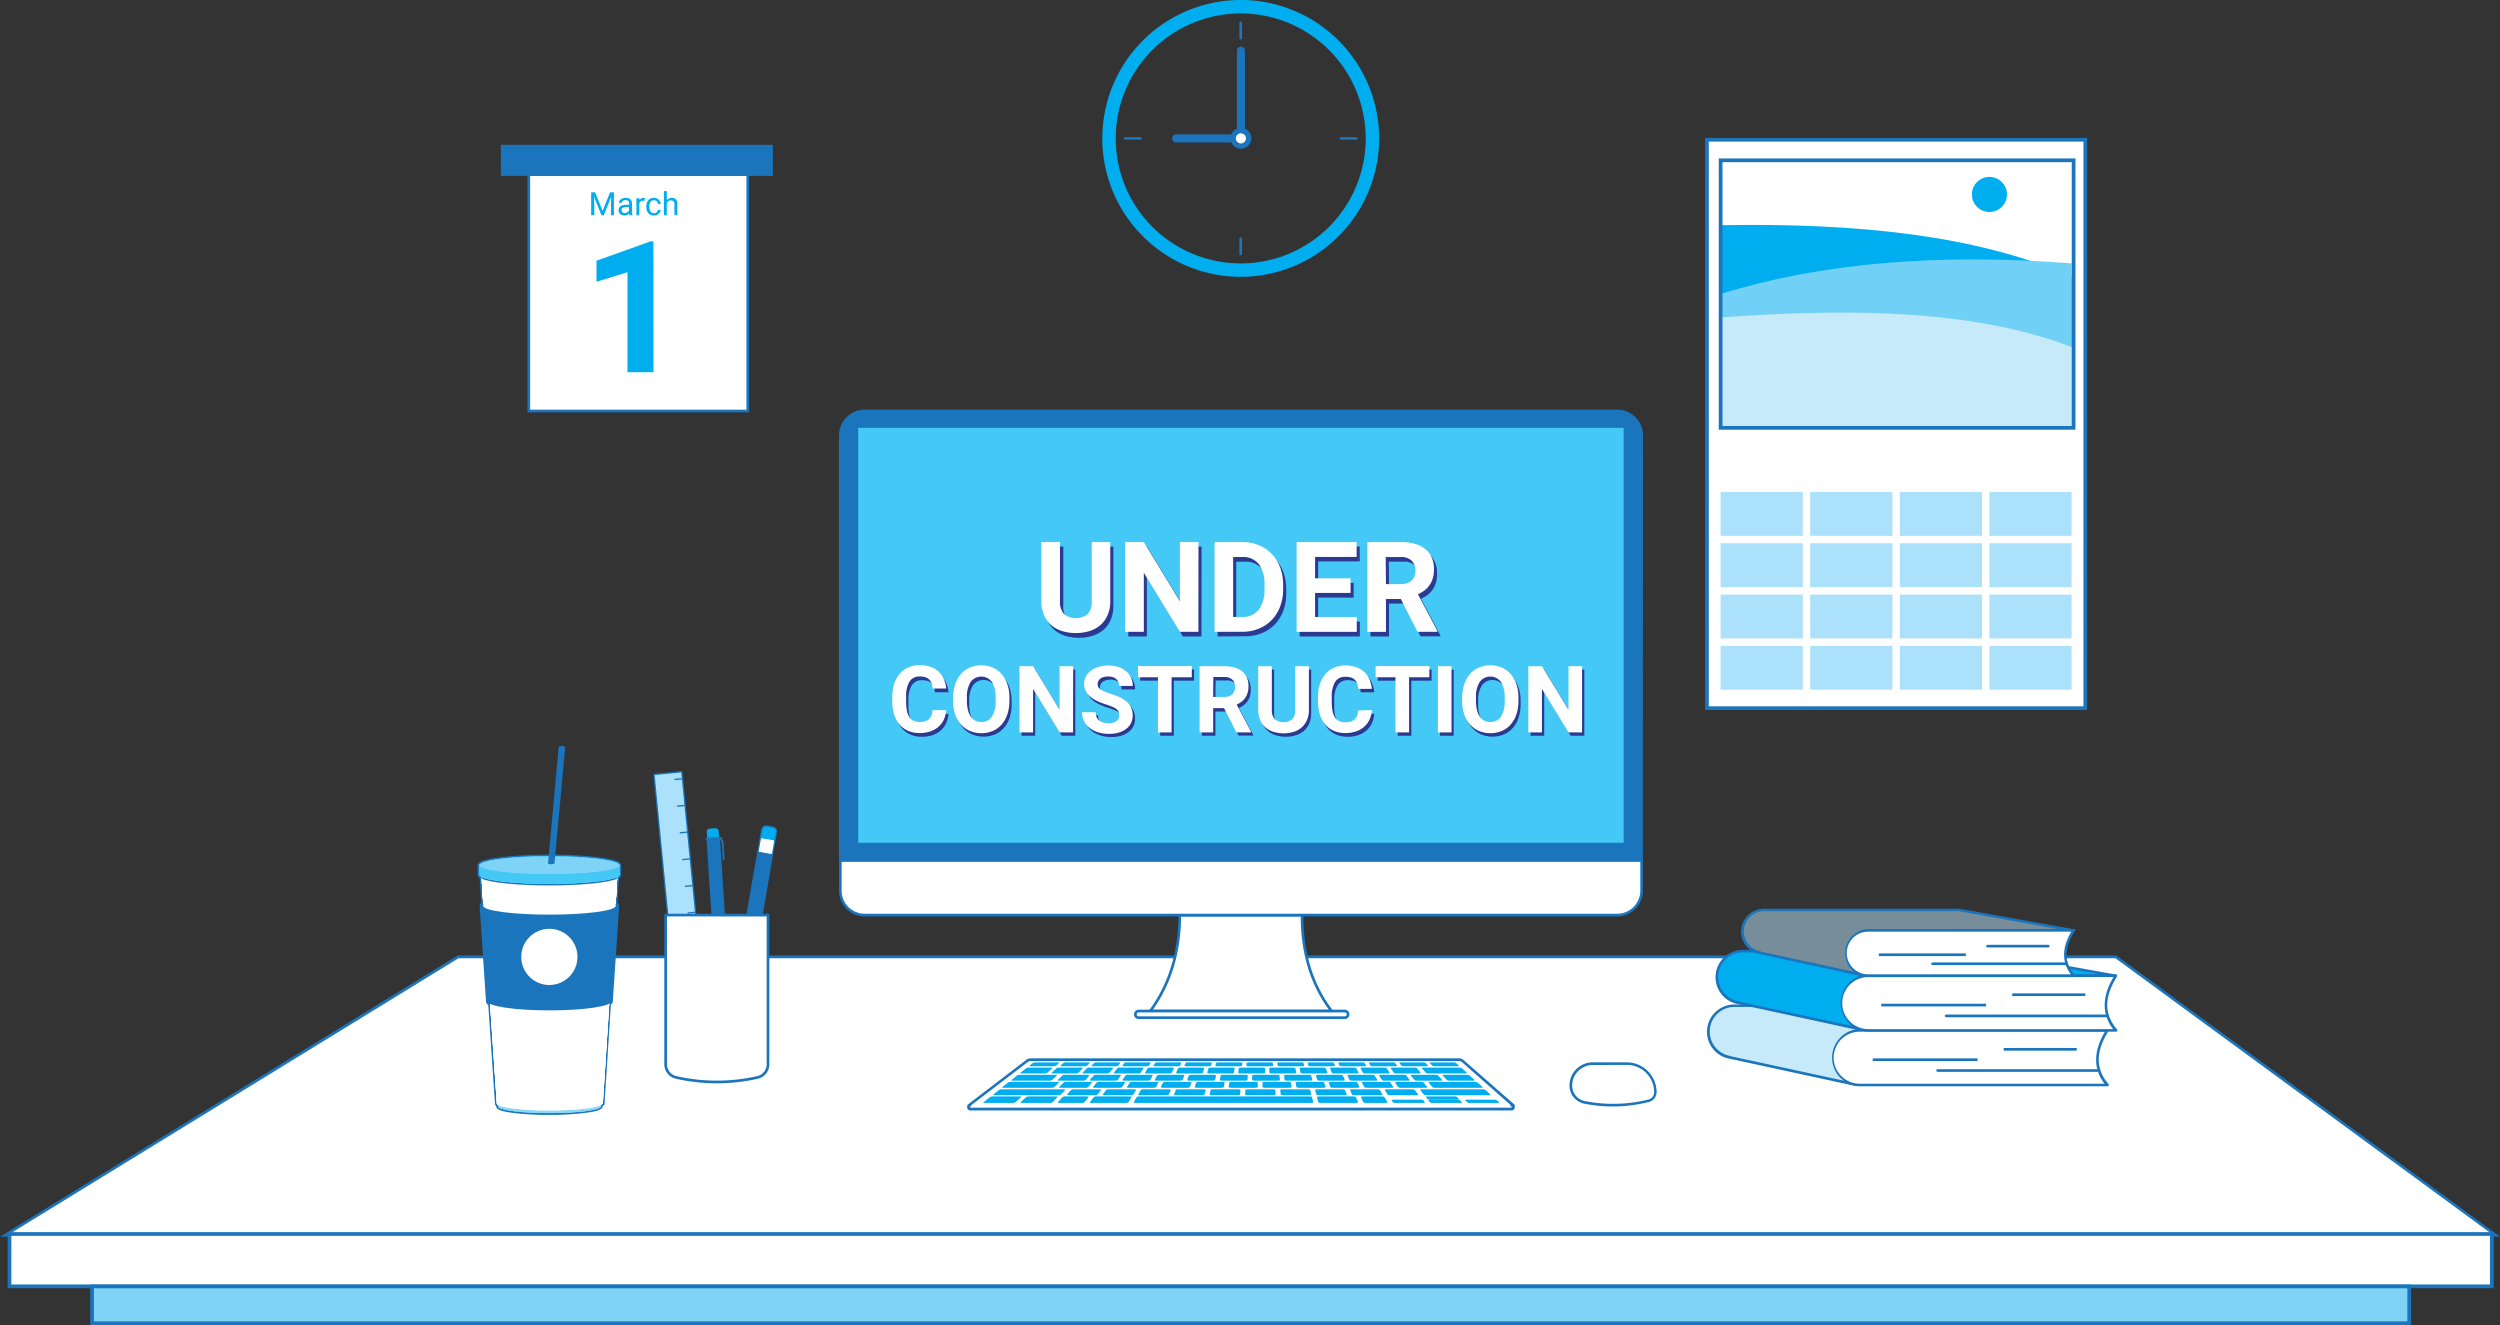 <svg xmlns="http://www.w3.org/2000/svg" viewBox="0 0 672.43 356.42"><rect x="0" y="0" width="672.43" height="356.42" fill="#333333" stroke="none"/><title>under-construction</title><g id="Layer_2" data-name="Layer 2"><g id="Layer_1-2" data-name="Layer 1"><g id="_Group_" data-name="&lt;Group&gt;"><g id="_Group_2" data-name="&lt;Group&gt;"><polygon id="_Path_" data-name="&lt;Path&gt;" points="671.33 332.27 1.28 332.27 123.2 257.38 569.12 257.38 671.33 332.27" fill="#fff"/><path id="_Compound_Path_" data-name="&lt;Compound Path&gt;" d="M672.43,332.63H0L123.1,257H569.23l.1.07ZM2.56,331.91H670.23L569,257.75H123.3Z" fill="#1b75bc"/></g><g id="_Group_3" data-name="&lt;Group&gt;"><g id="_Group_4" data-name="&lt;Group&gt;"><rect id="_Rectangle_" data-name="&lt;Rectangle&gt;" x="178.87" y="207.97" width="7.16" height="56.97" transform="translate(-22.22 18.94) rotate(-5.6)" fill="#fff"/><path id="_Compound_Path_2" data-name="&lt;Compound Path&gt;" d="M181.66,265.52a.36.36,0,0,1-.36-.33l-5.56-56.7a.36.36,0,0,1,.32-.39l7.13-.7a.37.37,0,0,1,.39.32l5.56,56.7a.36.36,0,0,1-.32.39l-7.13.7Zm-5.17-56.73,5.49,56,6.41-.63-5.49-56Z" fill="#1b75bc"/></g><g id="_Group_5" data-name="&lt;Group&gt;"><rect id="_Rectangle_2" data-name="&lt;Rectangle&gt;" x="178.87" y="207.97" width="7.16" height="56.97" transform="translate(-22.22 18.94) rotate(-5.6)" fill="#abe1fa"/></g><g id="_Group_6" data-name="&lt;Group&gt;"><rect id="_Path_2" data-name="&lt;Path&gt;" x="181.41" y="209.38" width="1.99" height="0.36" transform="translate(-19.58 18.8) rotate(-5.6)" fill="#1b75bc"/></g><g id="_Group_7" data-name="&lt;Group&gt;"><rect id="_Path_3" data-name="&lt;Path&gt;" x="182.11" y="216.57" width="1.99" height="0.36" transform="translate(-20.27 18.9) rotate(-5.6)" fill="#1b75bc"/></g><g id="_Group_8" data-name="&lt;Group&gt;"><rect id="_Path_4" data-name="&lt;Path&gt;" x="182.82" y="223.75" width="1.99" height="0.36" transform="translate(-20.97 19) rotate(-5.6)" fill="#1b75bc"/></g><g id="_Group_9" data-name="&lt;Group&gt;"><rect id="_Path_5" data-name="&lt;Path&gt;" x="183.52" y="230.94" width="1.99" height="0.36" transform="translate(-21.67 19.11) rotate(-5.6)" fill="#1b75bc"/></g><g id="_Group_10" data-name="&lt;Group&gt;"><rect id="_Path_6" data-name="&lt;Path&gt;" x="184.23" y="238.13" width="1.99" height="0.36" transform="translate(-22.37 19.21) rotate(-5.6)" fill="#1b75bc"/></g><g id="_Group_11" data-name="&lt;Group&gt;"><rect id="_Path_7" data-name="&lt;Path&gt;" x="184.93" y="245.31" width="1.99" height="0.36" transform="translate(-23.07 19.31) rotate(-5.6)" fill="#1b75bc"/></g></g><g id="_Group_12" data-name="&lt;Group&gt;"><path id="_Path_8" data-name="&lt;Path&gt;" d="M529.84,270.49H466.47a7,7,0,0,0-7,7h0a7,7,0,0,0,5.5,6.83v0l33.81,7.33v-7.2h31.06Q524.76,278.55,529.84,270.49Z" fill="#c7eafb"/><path id="_Compound_Path_3" data-name="&lt;Compound Path&gt;" d="M499.14,292.12l-34.56-7.49v0a7.35,7.35,0,0,1,1.88-14.45h64l-.35.55c-3.32,5.27-3.33,9.7,0,13.55l.51.6H499.14Zm-33.78-8.06,33.06,7.16v-7.12h30.67c-2.89-3.8-2.85-8.25.11-13.26H466.47a6.63,6.63,0,0,0-1.42,13.1l.32.07Z" fill="#1b75bc"/></g><g id="_Group_13" data-name="&lt;Group&gt;"><path id="_Path_9" data-name="&lt;Path&gt;" d="M529.64,262.44h39.48l-37-6.63H468.76a7,7,0,0,0-7,7h0a7,7,0,0,0,5.5,6.83v0L501.08,277v-7.2h31.06A9.61,9.61,0,0,1,529.64,262.44Z" fill="#00aeef"/><path id="_Compound_Path_4" data-name="&lt;Compound Path&gt;" d="M501.44,277.43l-34.56-7.49v0a7.35,7.35,0,0,1,1.88-14.45h63.37l37,6.64-.06.72H530a9.34,9.34,0,0,0,2.44,6.75l.51.6H501.44Zm-33.78-8.06,33.06,7.16v-7.12h30.67a9.84,9.84,0,0,1-2.1-7l0-.33h35.75l-33-5.92H468.76a6.63,6.63,0,0,0-1.42,13.1l.32.07Z" fill="#1b75bc"/></g><g id="_Group_14" data-name="&lt;Group&gt;"><path id="_Path_10" data-name="&lt;Path&gt;" d="M441.53,117.1a6.56,6.56,0,0,0-6.56-6.56H232.59A6.56,6.56,0,0,0,226,117.1V231.45H441.53Z" fill="#1b75bc"/><path id="_Compound_Path_5" data-name="&lt;Compound Path&gt;" d="M441.89,231.81H225.66V117.1a6.93,6.93,0,0,1,6.92-6.92H435a6.93,6.93,0,0,1,6.92,6.92Zm-215.51-.72H441.17v-114a6.21,6.21,0,0,0-6.2-6.2H232.59a6.21,6.21,0,0,0-6.2,6.2Z" fill="#1b75bc"/></g><g id="_Group_15" data-name="&lt;Group&gt;"><rect id="_Rectangle_3" data-name="&lt;Rectangle&gt;" x="277.98" y="67.94" width="111.6" height="205.87" transform="translate(504.66 -162.9) rotate(90)" fill="#44c8f5"/></g><g id="_Group_16" data-name="&lt;Group&gt;"><path id="_Path_11" data-name="&lt;Path&gt;" d="M358.16,271.95H309.39c4.3-5.84,7.91-14,7.94-25.81h32.88C350.16,257.91,353.68,266.11,358.16,271.95Z" fill="#fff"/><path id="_Compound_Path_6" data-name="&lt;Compound Path&gt;" d="M358.89,272.31H308.68l.42-.57c5.2-7.07,7.85-15.68,7.87-25.6v-.36h33.61v.36c-.05,10.11,2.6,18.72,7.87,25.59Zm-48.8-.72h47.34c-5-6.82-7.57-15.26-7.58-25.09H317.69C317.61,256.16,315.05,264.59,310.1,271.59Z" fill="#1b75bc"/></g><g id="_Group_17" data-name="&lt;Group&gt;"><rect id="_Rectangle_4" data-name="&lt;Rectangle&gt;" x="305.38" y="271.95" width="57.21" height="1.78" rx="0.89" ry="0.89" fill="#fff"/><path id="_Compound_Path_7" data-name="&lt;Compound Path&gt;" d="M361.7,274.09H306.27a1.25,1.25,0,1,1,0-2.51H361.7a1.25,1.25,0,1,1,0,2.51Zm-55.43-1.78a.53.53,0,1,0,0,1.06H361.7a.53.53,0,1,0,0-1.06Z" fill="#1b75bc"/></g><g id="_Group_18" data-name="&lt;Group&gt;"><g id="_Group_19" data-name="&lt;Group&gt;"><path id="_Path_12" data-name="&lt;Path&gt;" d="M406.84,297.46c.15,0,.22-.08.15-.14l-13.8-12.1a1.48,1.48,0,0,0-.78-.18H277.22a1.65,1.65,0,0,0-.81.18l-15.84,12.1c-.08.06,0,.11.12.14a.5.5,0,0,0,.35.86H406.49a.5.5,0,0,0,.35-.86Z" fill="#fff"/><path id="_Compound_Path_8" data-name="&lt;Compound Path&gt;" d="M406.49,298.68H261a.86.86,0,0,1-.82-1.14.43.43,0,0,1,0-.1l0-.22.22-.2,15.84-12.1a1.94,1.94,0,0,1,1-.25h115.2a1.78,1.78,0,0,1,1,.27l14,12.24,0,.27a.43.43,0,0,1,0,.11.87.87,0,0,1,0,.24A.87.87,0,0,1,406.49,298.68Zm-145.21-1.46.1,0-.45.47a.14.14,0,0,0,0,.1.14.14,0,0,0,.14.14H406.49a.14.14,0,0,0,.1-.24l-.48-.47.21,0L393,285.48a1.5,1.5,0,0,0-.54-.09H277.22a1.52,1.52,0,0,0-.59.11Z" fill="#1b75bc"/></g><g id="_Group_20" data-name="&lt;Group&gt;"><g id="_Group_21" data-name="&lt;Group&gt;"><path id="_Path_13" data-name="&lt;Path&gt;" d="M385,285.75h5.86a1.45,1.45,0,0,1,.78.18l.74.68c.11.1-.07.18-.4.18h-6a1.34,1.34,0,0,1-.76-.18l-.64-.68C384.54,285.83,384.72,285.75,385,285.75Z" fill="#00aeef"/></g><g id="_Group_22" data-name="&lt;Group&gt;"><path id="_Path_14" data-name="&lt;Path&gt;" d="M376.85,285.75h5.86a1.29,1.29,0,0,1,.75.18l.63.68c.09.1-.1.18-.43.18h-6a1.19,1.19,0,0,1-.73-.18l-.53-.68C376.34,285.83,376.53,285.75,376.85,285.75Z" fill="#00aeef"/></g><g id="_Group_23" data-name="&lt;Group&gt;"><path id="_Path_15" data-name="&lt;Path&gt;" d="M368.67,285.75h5.86a1.14,1.14,0,0,1,.72.18l.51.68c.07.1-.13.18-.46.18h-6a1,1,0,0,1-.7-.18l-.41-.68C368.14,285.83,368.35,285.75,368.67,285.75Z" fill="#00aeef"/></g><g id="_Group_24" data-name="&lt;Group&gt;"><path id="_Path_16" data-name="&lt;Path&gt;" d="M360.48,285.75h5.86a1,1,0,0,1,.69.18l.4.68c.06.1-.16.18-.49.18h-6c-.33,0-.63-.08-.67-.18l-.3-.68C359.93,285.83,360.16,285.75,360.48,285.75Z" fill="#00aeef"/></g><g id="_Group_25" data-name="&lt;Group&gt;"><path id="_Path_17" data-name="&lt;Path&gt;" d="M352.29,285.75h5.86c.32,0,.61.08.65.18l.28.68c0,.1-.19.18-.52.18h-6c-.33,0-.61-.08-.64-.18l-.18-.68C351.73,285.83,352,285.75,352.29,285.75Z" fill="#00aeef"/></g><g id="_Group_26" data-name="&lt;Group&gt;"><path id="_Path_18" data-name="&lt;Path&gt;" d="M344.11,285.75H350c.32,0,.6.08.62.18l.17.68c0,.1-.22.18-.55.18h-6c-.33,0-.6-.08-.61-.18l-.07-.68C343.53,285.83,343.79,285.75,344.11,285.75Z" fill="#00aeef"/></g><g id="_Group_27" data-name="&lt;Group&gt;"><path id="_Path_19" data-name="&lt;Path&gt;" d="M335.92,285.75h5.86c.32,0,.59.08.59.18l.05.68c0,.1-.25.18-.58.18h-6c-.33,0-.59-.08-.58-.18l0-.68C335.33,285.83,335.6,285.75,335.92,285.75Z" fill="#00aeef"/></g><g id="_Group_28" data-name="&lt;Group&gt;"><path id="_Path_20" data-name="&lt;Path&gt;" d="M327.73,285.75h5.86c.32,0,.57.08.56.18l-.07.68c0,.1-.28.18-.61.18h-6c-.33,0-.57-.08-.55-.18l.16-.68C327.13,285.83,327.41,285.75,327.73,285.75Z" fill="#00aeef"/></g><g id="_Group_29" data-name="&lt;Group&gt;"><path id="_Path_21" data-name="&lt;Path&gt;" d="M319.54,285.75h5.86c.32,0,.56.08.53.18l-.18.68c0,.1-.31.18-.64.18h-6c-.33,0-.56-.08-.52-.18l.28-.68C318.93,285.83,319.22,285.75,319.54,285.75Z" fill="#00aeef"/></g><g id="_Group_30" data-name="&lt;Group&gt;"><path id="_Path_22" data-name="&lt;Path&gt;" d="M311.36,285.75h5.86c.32,0,.55.08.5.18l-.3.68c0,.1-.34.18-.67.18h-6c-.33,0-.55-.08-.49-.18l.4-.68A1,1,0,0,1,311.36,285.75Z" fill="#00aeef"/></g><g id="_Group_31" data-name="&lt;Group&gt;"><path id="_Path_23" data-name="&lt;Path&gt;" d="M303.17,285.75H309c.32,0,.53.08.47.18l-.41.68a1,1,0,0,1-.7.18h-6c-.33,0-.53-.08-.46-.18l.51-.68A1.14,1.14,0,0,1,303.17,285.75Z" fill="#00aeef"/></g><g id="_Group_32" data-name="&lt;Group&gt;"><path id="_Path_24" data-name="&lt;Path&gt;" d="M295,285.75h5.86c.32,0,.52.08.44.18l-.53.68a1.19,1.19,0,0,1-.73.18h-6c-.33,0-.52-.08-.43-.18l.63-.68A1.29,1.29,0,0,1,295,285.75Z" fill="#00aeef"/></g><g id="_Group_33" data-name="&lt;Group&gt;"><path id="_Path_25" data-name="&lt;Path&gt;" d="M286.8,285.75h5.86c.32,0,.5.08.41.18l-.64.68a1.34,1.34,0,0,1-.76.18h-6c-.33,0-.51-.08-.4-.18l.74-.68A1.45,1.45,0,0,1,286.8,285.75Z" fill="#00aeef"/></g><g id="_Group_34" data-name="&lt;Group&gt;"><path id="_Path_26" data-name="&lt;Path&gt;" d="M278.61,285.75h5.86c.32,0,.49.08.38.18l-.76.68a1.51,1.51,0,0,1-.79.18h-6c-.33,0-.49-.08-.37-.18l.86-.68A1.63,1.63,0,0,1,278.61,285.75Z" fill="#00aeef"/></g><g id="_Group_35" data-name="&lt;Group&gt;"><path id="_Path_27" data-name="&lt;Path&gt;" d="M382.9,287.15h9.52a1.5,1.5,0,0,1,.79.18l1.33,1.22c.11.1-.08.18-.42.18H384.3a1.34,1.34,0,0,1-.77-.18l-1.07-1.22C382.37,287.23,382.57,287.15,382.9,287.15Z" fill="#00aeef"/></g><g id="_Group_36" data-name="&lt;Group&gt;"><path id="_Path_28" data-name="&lt;Path&gt;" d="M374.58,287.15h5.79a1.27,1.27,0,0,1,.75.18l1,1.22c.08.1-.12.18-.46.18h-6a1.19,1.19,0,0,1-.74-.18l-.86-1.22C374,287.23,374.25,287.15,374.58,287.15Z" fill="#00aeef"/></g><g id="_Group_37" data-name="&lt;Group&gt;"><path id="_Path_29" data-name="&lt;Path&gt;" d="M366.44,287.15h5.79a1.12,1.12,0,0,1,.72.18l.84,1.22c.07.1-.15.18-.49.18h-6c-.34,0-.66-.08-.71-.18l-.66-1.22C365.89,287.23,366.11,287.15,366.44,287.15Z" fill="#00aeef"/></g><g id="_Group_38" data-name="&lt;Group&gt;"><path id="_Path_30" data-name="&lt;Path&gt;" d="M358.3,287.15h5.79c.33,0,.64.08.69.18l.64,1.22c.05.1-.18.18-.52.18h-6c-.34,0-.65-.08-.68-.18l-.46-1.22C357.73,287.23,358,287.15,358.3,287.15Z" fill="#00aeef"/></g><g id="_Group_39" data-name="&lt;Group&gt;"><path id="_Path_31" data-name="&lt;Path&gt;" d="M350.15,287.15h5.79c.33,0,.63.08.66.18l.44,1.22c0,.1-.21.18-.55.18h-6c-.34,0-.63-.08-.66-.18l-.26-1.22C349.57,287.23,349.82,287.15,350.15,287.15Z" fill="#00aeef"/></g><g id="_Group_40" data-name="&lt;Group&gt;"><path id="_Path_32" data-name="&lt;Path&gt;" d="M342,287.15h5.79c.33,0,.61.08.63.18l.24,1.22c0,.1-.24.18-.58.18h-6c-.34,0-.62-.08-.63-.18l-.06-1.22C341.42,287.23,341.68,287.15,342,287.15Z" fill="#00aeef"/></g><g id="_Group_41" data-name="&lt;Group&gt;"><path id="_Path_33" data-name="&lt;Path&gt;" d="M333.87,287.15h5.79c.33,0,.6.08.6.18l0,1.22c0,.1-.27.18-.61.18h-6c-.34,0-.61-.08-.6-.18l.14-1.22C333.26,287.23,333.54,287.15,333.87,287.15Z" fill="#00aeef"/></g><g id="_Group_42" data-name="&lt;Group&gt;"><path id="_Path_34" data-name="&lt;Path&gt;" d="M325.72,287.15h5.79c.33,0,.59.08.57.18l-.17,1.22c0,.1-.3.18-.64.18h-6c-.34,0-.59-.08-.57-.18l.34-1.22C325.1,287.23,325.39,287.15,325.72,287.15Z" fill="#00aeef"/></g><g id="_Group_43" data-name="&lt;Group&gt;"><path id="_Path_35" data-name="&lt;Path&gt;" d="M317.58,287.15h5.79c.33,0,.57.08.54.18l-.37,1.22c0,.1-.33.18-.67.18h-6c-.34,0-.58-.08-.54-.18l.54-1.22C316.95,287.23,317.25,287.15,317.58,287.15Z" fill="#00aeef"/></g><g id="_Group_44" data-name="&lt;Group&gt;"><path id="_Path_36" data-name="&lt;Path&gt;" d="M309.44,287.15h5.79c.33,0,.56.08.51.18l-.57,1.22c0,.1-.36.18-.7.18h-6c-.34,0-.57-.08-.51-.18l.74-1.22A1.06,1.06,0,0,1,309.44,287.15Z" fill="#00aeef"/></g><g id="_Group_45" data-name="&lt;Group&gt;"><path id="_Path_37" data-name="&lt;Path&gt;" d="M301.29,287.15h5.79c.33,0,.55.08.48.18l-.77,1.22a1.12,1.12,0,0,1-.73.18h-6c-.34,0-.55-.08-.48-.18l.94-1.22A1.19,1.19,0,0,1,301.29,287.15Z" fill="#00aeef"/></g><g id="_Group_46" data-name="&lt;Group&gt;"><path id="_Path_38" data-name="&lt;Path&gt;" d="M293.15,287.15h5.79c.33,0,.53.08.46.18l-1,1.22a1.26,1.26,0,0,1-.76.18h-6c-.34,0-.54-.08-.45-.18l1.14-1.22A1.34,1.34,0,0,1,293.15,287.15Z" fill="#00aeef"/></g><g id="_Group_47" data-name="&lt;Group&gt;"><path id="_Path_39" data-name="&lt;Path&gt;" d="M285,287.15h5.79c.33,0,.52.08.43.18l-1.17,1.22a1.41,1.41,0,0,1-.79.18h-6c-.34,0-.53-.08-.42-.18l1.34-1.22A1.5,1.5,0,0,1,285,287.15Z" fill="#00aeef"/></g><g id="_Group_48" data-name="&lt;Group&gt;"><path id="_Path_40" data-name="&lt;Path&gt;" d="M276.86,287.15h5.79c.33,0,.51.08.4.18l-1.37,1.22a1.58,1.58,0,0,1-.82.18h-6c-.34,0-.52-.08-.39-.18l1.54-1.22A1.67,1.67,0,0,1,276.86,287.15Z" fill="#00aeef"/></g><g id="_Group_49" data-name="&lt;Group&gt;"><path id="_Path_41" data-name="&lt;Path&gt;" d="M388.46,289.09h6a1.56,1.56,0,0,1,.82.18l1.33,1.22c.11.1-.09.18-.44.18H390a1.47,1.47,0,0,1-.81-.18L388,289.27C387.92,289.17,388.12,289.09,388.46,289.09Z" fill="#00aeef"/></g><g id="_Group_50" data-name="&lt;Group&gt;"><path id="_Path_42" data-name="&lt;Path&gt;" d="M380,289.09h6a1.4,1.4,0,0,1,.79.18l1.13,1.22c.09.1-.12.18-.47.18h-6.23a1.31,1.31,0,0,1-.78-.18l-1-1.22C379.41,289.17,379.63,289.09,380,289.09Z" fill="#00aeef"/></g><g id="_Group_51" data-name="&lt;Group&gt;"><path id="_Path_43" data-name="&lt;Path&gt;" d="M371.48,289.09h6a1.24,1.24,0,0,1,.76.18l.93,1.22c.08.1-.15.18-.5.18h-6.23a1.17,1.17,0,0,1-.75-.18l-.76-1.22C370.9,289.17,371.13,289.09,371.48,289.09Z" fill="#00aeef"/></g><g id="_Group_52" data-name="&lt;Group&gt;"><path id="_Path_44" data-name="&lt;Path&gt;" d="M363,289.09h6a1.1,1.1,0,0,1,.73.18l.73,1.22c.06.1-.18.18-.53.18h-6.23c-.35,0-.68-.08-.72-.18l-.56-1.22C362.4,289.17,362.64,289.09,363,289.09Z" fill="#00aeef"/></g><g id="_Group_53" data-name="&lt;Group&gt;"><path id="_Path_45" data-name="&lt;Path&gt;" d="M354.49,289.09h6c.34,0,.66.08.7.18l.53,1.22c0,.1-.21.18-.56.18H355c-.35,0-.66-.08-.69-.18l-.36-1.22C353.89,289.17,354.14,289.09,354.49,289.09Z" fill="#00aeef"/></g><g id="_Group_54" data-name="&lt;Group&gt;"><path id="_Path_46" data-name="&lt;Path&gt;" d="M346,289.09h6c.34,0,.64.08.67.18l.33,1.22c0,.1-.24.18-.59.18h-6.23c-.35,0-.65-.08-.66-.18l-.15-1.22C345.38,289.17,345.65,289.09,346,289.09Z" fill="#00aeef"/></g><g id="_Group_55" data-name="&lt;Group&gt;"><path id="_Path_47" data-name="&lt;Path&gt;" d="M337.5,289.09h6c.34,0,.63.08.64.18l.13,1.22c0,.1-.27.18-.62.18h-6.23c-.35,0-.64-.08-.63-.18l0-1.22C336.87,289.17,337.16,289.09,337.5,289.09Z" fill="#00aeef"/></g><g id="_Group_56" data-name="&lt;Group&gt;"><path id="_Path_48" data-name="&lt;Path&gt;" d="M329,289.09h6c.34,0,.62.08.61.18l-.07,1.22c0,.1-.3.18-.65.18H328.7c-.35,0-.62-.08-.6-.18l.25-1.22C328.37,289.17,328.66,289.09,329,289.09Z" fill="#00aeef"/></g><g id="_Group_57" data-name="&lt;Group&gt;"><path id="_Path_49" data-name="&lt;Path&gt;" d="M320.51,289.09h6c.34,0,.6.08.58.18l-.28,1.22c0,.1-.33.18-.68.18h-6.23c-.35,0-.61-.08-.57-.18l.45-1.22C319.86,289.17,320.17,289.09,320.51,289.09Z" fill="#00aeef"/></g><g id="_Group_58" data-name="&lt;Group&gt;"><path id="_Path_50" data-name="&lt;Path&gt;" d="M312,289.09h6c.34,0,.59.08.55.18l-.48,1.22c0,.1-.36.18-.71.18h-6.23c-.35,0-.6-.08-.54-.18l.65-1.22C311.35,289.17,311.67,289.09,312,289.09Z" fill="#00aeef"/></g><g id="_Group_59" data-name="&lt;Group&gt;"><path id="_Path_51" data-name="&lt;Path&gt;" d="M303.52,289.09h6c.34,0,.58.08.52.18l-.68,1.22c-.06.1-.39.18-.74.18h-6.23c-.35,0-.58-.08-.51-.18l.85-1.22A1.19,1.19,0,0,1,303.52,289.09Z" fill="#00aeef"/></g><g id="_Group_60" data-name="&lt;Group&gt;"><path id="_Path_52" data-name="&lt;Path&gt;" d="M295,289.09h6c.34,0,.56.08.49.18l-.88,1.22a1.25,1.25,0,0,1-.77.18h-6.23c-.35,0-.57-.08-.49-.18l1.05-1.22A1.33,1.33,0,0,1,295,289.09Z" fill="#00aeef"/></g><g id="_Group_61" data-name="&lt;Group&gt;"><path id="_Path_53" data-name="&lt;Path&gt;" d="M286.53,289.09h6c.34,0,.55.08.46.18L292,290.49a1.41,1.41,0,0,1-.8.18h-6.23c-.35,0-.56-.08-.46-.18l1.25-1.22A1.49,1.49,0,0,1,286.53,289.09Z" fill="#00aeef"/></g><g id="_Group_62" data-name="&lt;Group&gt;"><path id="_Path_54" data-name="&lt;Path&gt;" d="M274.44,289.09h9.43c.34,0,.54.08.43.18L283,290.49a1.57,1.57,0,0,1-.83.18h-9.72c-.35,0-.54-.08-.41-.18l1.54-1.22A1.74,1.74,0,0,1,274.44,289.09Z" fill="#00aeef"/></g><g id="_Group_63" data-name="&lt;Group&gt;"><path id="_Path_55" data-name="&lt;Path&gt;" d="M384.72,291h11.88a1.62,1.62,0,0,1,.84.18l1.33,1.22c.11.1-.1.18-.47.18H386.08a1.43,1.43,0,0,1-.82-.18l-1-1.22C384.15,291.11,384.37,291,384.72,291Z" fill="#00aeef"/></g><g id="_Group_64" data-name="&lt;Group&gt;"><path id="_Path_56" data-name="&lt;Path&gt;" d="M375.78,291h6.34a1.36,1.36,0,0,1,.79.18l1,1.22c.08.1-.15.18-.52.18h-6.53a1.28,1.28,0,0,1-.79-.18l-.83-1.22C375.19,291.11,375.42,291,375.78,291Z" fill="#00aeef"/></g><g id="_Group_65" data-name="&lt;Group&gt;"><path id="_Path_57" data-name="&lt;Path&gt;" d="M366.89,291h6.34a1.21,1.21,0,0,1,.76.18l.8,1.22c.07.1-.18.18-.55.18h-6.53c-.37,0-.7-.08-.76-.18l-.63-1.22C366.28,291.11,366.53,291,366.89,291Z" fill="#00aeef"/></g><g id="_Group_66" data-name="&lt;Group&gt;"><path id="_Path_58" data-name="&lt;Path&gt;" d="M358,291h6.34c.36,0,.68.08.73.18l.6,1.22c0,.1-.21.18-.58.18h-6.53c-.37,0-.69-.08-.73-.18l-.42-1.22C357.38,291.11,357.64,291,358,291Z" fill="#00aeef"/></g><g id="_Group_67" data-name="&lt;Group&gt;"><path id="_Path_59" data-name="&lt;Path&gt;" d="M349.11,291h6.34c.36,0,.67.08.7.18l.39,1.22c0,.1-.24.18-.61.18h-6.53c-.37,0-.68-.08-.7-.18l-.22-1.22C348.48,291.11,348.75,291,349.11,291Z" fill="#00aeef"/></g><g id="_Group_68" data-name="&lt;Group&gt;"><path id="_Path_60" data-name="&lt;Path&gt;" d="M340.21,291h6.34c.36,0,.66.08.67.18l.19,1.22c0,.1-.27.18-.64.18h-6.53c-.37,0-.66-.08-.67-.18l0-1.22C339.57,291.11,339.86,291,340.21,291Z" fill="#00aeef"/></g><g id="_Group_69" data-name="&lt;Group&gt;"><path id="_Path_61" data-name="&lt;Path&gt;" d="M331.32,291h6.34c.36,0,.64.08.64.18v1.22c0,.1-.3.18-.66.18H331.1c-.37,0-.65-.08-.64-.18l.19-1.22C330.67,291.11,331,291,331.32,291Z" fill="#00aeef"/></g><g id="_Group_70" data-name="&lt;Group&gt;"><path id="_Path_62" data-name="&lt;Path&gt;" d="M322.43,291h6.34c.36,0,.63.08.61.18l-.21,1.22c0,.1-.33.18-.69.18h-6.53c-.37,0-.64-.08-.61-.18l.39-1.22C321.76,291.11,322.08,291,322.43,291Z" fill="#00aeef"/></g><g id="_Group_71" data-name="&lt;Group&gt;"><path id="_Path_63" data-name="&lt;Path&gt;" d="M313.54,291h6.34c.36,0,.62.08.58.18l-.42,1.22c0,.1-.36.18-.72.18H312.8c-.37,0-.62-.08-.58-.18l.59-1.22C312.86,291.11,313.19,291,313.54,291Z" fill="#00aeef"/></g><g id="_Group_72" data-name="&lt;Group&gt;"><path id="_Path_64" data-name="&lt;Path&gt;" d="M304.65,291H311c.36,0,.6.08.55.18l-.62,1.22c-.05.1-.39.18-.75.18h-6.53c-.37,0-.61-.08-.55-.18l.79-1.22A1.2,1.2,0,0,1,304.65,291Z" fill="#00aeef"/></g><g id="_Group_73" data-name="&lt;Group&gt;"><path id="_Path_65" data-name="&lt;Path&gt;" d="M295.76,291h6.34c.36,0,.59.08.52.18l-.82,1.22a1.27,1.27,0,0,1-.78.18h-6.53c-.37,0-.6-.08-.52-.18l1-1.22A1.35,1.35,0,0,1,295.76,291Z" fill="#00aeef"/></g><g id="_Group_74" data-name="&lt;Group&gt;"><path id="_Path_66" data-name="&lt;Path&gt;" d="M286.87,291h6.34c.36,0,.58.08.49.18l-1,1.22a1.42,1.42,0,0,1-.81.18h-6.53c-.37,0-.58-.08-.49-.18l1.2-1.22A1.51,1.51,0,0,1,286.87,291Z" fill="#00aeef"/></g><g id="_Group_75" data-name="&lt;Group&gt;"><path id="_Path_67" data-name="&lt;Path&gt;" d="M272,291h12.34c.36,0,.56.08.46.18l-1.23,1.22a1.59,1.59,0,0,1-.84.18H270c-.37,0-.56-.08-.44-.18l1.54-1.22A1.81,1.81,0,0,1,272,291Z" fill="#00aeef"/></g><g id="_Group_76" data-name="&lt;Group&gt;"><path id="_Path_68" data-name="&lt;Path&gt;" d="M382.55,293H398.7a1.69,1.69,0,0,1,.86.18l1.33,1.22c.11.1-.11.18-.49.18H383.79a1.43,1.43,0,0,1-.83-.18l-.95-1.22C381.94,293,382.18,293,382.55,293Z" fill="#00aeef"/></g><g id="_Group_77" data-name="&lt;Group&gt;"><path id="_Path_69" data-name="&lt;Path&gt;" d="M373.05,293h6.68a1.35,1.35,0,0,1,.8.18l.92,1.22c.07.1-.17.18-.55.18H374a1.27,1.27,0,0,1-.8-.18l-.74-1.22C372.43,293,372.68,293,373.05,293Z" fill="#00aeef"/></g><g id="_Group_78" data-name="&lt;Group&gt;"><path id="_Path_70" data-name="&lt;Path&gt;" d="M363.71,293h6.68a1.2,1.2,0,0,1,.77.18l.71,1.22c.06.1-.2.18-.58.18h-6.88c-.38,0-.72-.08-.77-.18l-.53-1.22C363.07,293,363.34,293,363.71,293Z" fill="#00aeef"/></g><g id="_Group_79" data-name="&lt;Group&gt;"><path id="_Path_71" data-name="&lt;Path&gt;" d="M354.36,293H361c.37,0,.7.08.74.18l.5,1.22c0,.1-.23.18-.61.18H354.8c-.38,0-.71-.08-.73-.18l-.33-1.22C353.71,293,354,293,354.36,293Z" fill="#00aeef"/></g><g id="_Group_80" data-name="&lt;Group&gt;"><path id="_Path_72" data-name="&lt;Path&gt;" d="M345,293h6.68c.37,0,.69.08.71.18l.3,1.22c0,.1-.26.18-.64.18h-6.88c-.38,0-.69-.08-.7-.18l-.12-1.22C344.35,293,344.65,293,345,293Z" fill="#00aeef"/></g><g id="_Group_81" data-name="&lt;Group&gt;"><path id="_Path_73" data-name="&lt;Path&gt;" d="M335.67,293h6.68c.37,0,.67.08.68.18l.09,1.22c0,.1-.29.18-.67.18h-6.88c-.38,0-.68-.08-.67-.18l.08-1.22C335,293,335.3,293,335.67,293Z" fill="#00aeef"/></g><g id="_Group_82" data-name="&lt;Group&gt;"><path id="_Path_74" data-name="&lt;Path&gt;" d="M326.32,293H333c.37,0,.66.08.65.18l-.11,1.22c0,.1-.32.18-.7.18H326c-.38,0-.67-.08-.64-.18l.29-1.22C325.64,293,326,293,326.32,293Z" fill="#00aeef"/></g><g id="_Group_83" data-name="&lt;Group&gt;"><path id="_Path_75" data-name="&lt;Path&gt;" d="M317,293h6.68c.37,0,.65.08.62.18l-.32,1.22c0,.1-.35.18-.73.18h-6.88c-.38,0-.65-.08-.61-.18l.5-1.22C316.28,293,316.61,293,317,293Z" fill="#00aeef"/></g><g id="_Group_84" data-name="&lt;Group&gt;"><path id="_Path_76" data-name="&lt;Path&gt;" d="M307.63,293h6.68c.37,0,.63.08.59.18l-.52,1.22c0,.1-.38.18-.76.18h-6.88c-.38,0-.64-.08-.58-.18l.7-1.22A1.2,1.2,0,0,1,307.63,293Z" fill="#00aeef"/></g><g id="_Group_85" data-name="&lt;Group&gt;"><path id="_Path_77" data-name="&lt;Path&gt;" d="M298.28,293H305c.37,0,.62.08.56.18l-.73,1.22a1.26,1.26,0,0,1-.79.18h-6.88c-.38,0-.63-.08-.55-.18l.91-1.22A1.34,1.34,0,0,1,298.28,293Z" fill="#00aeef"/></g><g id="_Group_86" data-name="&lt;Group&gt;"><path id="_Path_78" data-name="&lt;Path&gt;" d="M288.94,293h6.68c.37,0,.61.08.53.18l-.94,1.22a1.42,1.42,0,0,1-.82.18h-6.88c-.38,0-.61-.08-.52-.18l1.11-1.22A1.51,1.51,0,0,1,288.94,293Z" fill="#00aeef"/></g><g id="_Group_87" data-name="&lt;Group&gt;"><path id="_Path_79" data-name="&lt;Path&gt;" d="M269.6,293H286c.37,0,.59.08.5.18l-1.15,1.22a1.59,1.59,0,0,1-.86.18H267.62c-.38,0-.59-.08-.46-.18l1.54-1.22A1.88,1.88,0,0,1,269.6,293Z" fill="#00aeef"/></g><g id="_Group_88" data-name="&lt;Group&gt;"><path id="_Path_80" data-name="&lt;Path&gt;" d="M384.07,294.9h7a1.58,1.58,0,0,1,.86.18l.48.52c.09.1-.15.18-.54.18h-7.08a1.47,1.47,0,0,1-.84-.18l-.4-.52C383.45,295,383.69,294.9,384.07,294.9Z" fill="#00aeef"/></g><g id="_Group_89" data-name="&lt;Group&gt;"><path id="_Path_81" data-name="&lt;Path&gt;" d="M394.66,295.78h7.08a1.79,1.79,0,0,1,.9.18l.57.52c.11.1-.12.18-.52.18H395.5a1.66,1.66,0,0,1-.88-.18l-.49-.52C394,295.86,394.27,295.78,394.66,295.78Z" fill="#00aeef"/></g><g id="_Group_90" data-name="&lt;Group&gt;"><path id="_Path_82" data-name="&lt;Path&gt;" d="M384.77,295.78h7.08a1.61,1.61,0,0,1,.87.18l.48.52c.09.1-.15.18-.55.18h-7.19a1.49,1.49,0,0,1-.85-.18l-.4-.52C384.13,295.86,384.38,295.78,384.77,295.78Z" fill="#00aeef"/></g><g id="_Group_91" data-name="&lt;Group&gt;"><path id="_Path_83" data-name="&lt;Path&gt;" d="M374.88,295.78H382a1.44,1.44,0,0,1,.84.18l.39.52c.07.1-.18.18-.58.18h-7.19a1.33,1.33,0,0,1-.82-.18l-.32-.52C374.22,295.86,374.49,295.78,374.88,295.78Z" fill="#00aeef"/></g><g id="_Group_92" data-name="&lt;Group&gt;"><path id="_Path_84" data-name="&lt;Path&gt;" d="M366.66,294.9h4.9a1.26,1.26,0,0,1,.8.18l.82,1.4c.06.1-.21.18-.61.18h-5.06c-.39,0-.75-.08-.8-.18l-.66-1.4C366,295,366.28,294.9,366.66,294.9Z" fill="#00aeef"/></g><g id="_Group_93" data-name="&lt;Group&gt;"><path id="_Path_85" data-name="&lt;Path&gt;" d="M354.85,294.9h9.05c.38,0,.73.08.77.18l.63,1.4c0,.1-.24.18-.63.18h-9.33c-.39,0-.73-.08-.76-.18l-.37-1.4C354.18,295,354.47,294.9,354.85,294.9Z" fill="#00aeef"/></g><g id="_Group_94" data-name="&lt;Group&gt;"><path id="_Path_86" data-name="&lt;Path&gt;" d="M306.54,294.9h45.61c.38,0,.71.08.73.18l.34,1.4c0,.1-.27.18-.67.18h-47c-.39,0-.67-.08-.61-.18l.8-1.4A1.25,1.25,0,0,1,306.54,294.9Z" fill="#00aeef"/></g><g id="_Group_95" data-name="&lt;Group&gt;"><path id="_Path_87" data-name="&lt;Path&gt;" d="M295,294.9h8.77c.38,0,.64.08.58.18l-.84,1.4a1.33,1.33,0,0,1-.82.18h-9c-.39,0-.65-.08-.57-.18l1.09-1.4A1.44,1.44,0,0,1,295,294.9Z" fill="#00aeef"/></g><g id="_Group_96" data-name="&lt;Group&gt;"><path id="_Path_88" data-name="&lt;Path&gt;" d="M286.66,294.9h5.6c.38,0,.63.08.55.18l-1.12,1.4a1.52,1.52,0,0,1-.86.18h-5.77c-.39,0-.64-.08-.55-.18l1.29-1.4A1.58,1.58,0,0,1,286.66,294.9Z" fill="#00aeef"/></g><g id="_Group_97" data-name="&lt;Group&gt;"><path id="_Path_89" data-name="&lt;Path&gt;" d="M276.92,294.9h7c.38,0,.61.08.52.18l-1.32,1.4a1.66,1.66,0,0,1-.88.18H275c-.39,0-.62-.08-.52-.18l1.53-1.4A1.76,1.76,0,0,1,276.92,294.9Z" fill="#00aeef"/></g><g id="_Group_98" data-name="&lt;Group&gt;"><path id="_Path_90" data-name="&lt;Path&gt;" d="M267.18,294.9h7c.38,0,.6.08.49.18l-1.56,1.4a1.85,1.85,0,0,1-.91.18H265c-.39,0-.61-.08-.49-.18l1.77-1.4A2,2,0,0,1,267.18,294.9Z" fill="#00aeef"/></g></g></g><g id="_Group_99" data-name="&lt;Group&gt;"><path id="_Path_91" data-name="&lt;Path&gt;" d="M232.59,246.13H435a6.56,6.56,0,0,0,6.56-6.56v-8.12H226v8.12A6.56,6.56,0,0,0,232.59,246.13Z" fill="#fff"/><path id="_Compound_Path_9" data-name="&lt;Compound Path&gt;" d="M435,246.5H232.59a6.93,6.93,0,0,1-6.92-6.92v-8.48H441.89v8.48A6.93,6.93,0,0,1,435,246.5ZM226.38,231.81v7.76a6.21,6.21,0,0,0,6.2,6.2H435a6.21,6.21,0,0,0,6.2-6.2v-7.76Z" fill="#1b75bc"/></g><g id="_Group_100" data-name="&lt;Group&gt;"><path id="_Path_92" data-name="&lt;Path&gt;" d="M566.82,291.82H500.21a7.35,7.35,0,0,1-7.35-7.35h0a7.35,7.35,0,0,1,7.35-7.35h66.61Q561.48,285.6,566.82,291.82Z" fill="#fff"/><path id="_Compound_Path_10" data-name="&lt;Compound Path&gt;" d="M566.82,292.18H500.21a7.71,7.71,0,0,1,0-15.41h66.61a.36.36,0,0,1,.31.55c-3.5,5.55-3.51,10.21,0,14.26a.36.36,0,0,1-.27.6Zm-66.61-14.69a7,7,0,0,0,0,14h65.85c-3.06-4-3-8.69.11-14Z" fill="#1b75bc"/></g><g id="_Group_101" data-name="&lt;Group&gt;"><line id="_Path_93" data-name="&lt;Path&gt;" x1="538.94" y1="282.24" x2="558.59" y2="282.24" fill="#c7eafb"/><rect id="_Path_94" data-name="&lt;Path&gt;" x="538.94" y="281.88" width="19.65" height="0.72" fill="#1b75bc"/></g><g id="_Group_102" data-name="&lt;Group&gt;"><line id="_Path_95" data-name="&lt;Path&gt;" x1="503.72" y1="285.03" x2="531.89" y2="285.03" fill="#c7eafb"/><rect id="_Path_96" data-name="&lt;Path&gt;" x="503.72" y="284.67" width="28.18" height="0.72" fill="#1b75bc"/></g><g id="_Group_103" data-name="&lt;Group&gt;"><line id="_Path_97" data-name="&lt;Path&gt;" x1="521.14" y1="287.94" x2="564.17" y2="287.94" fill="#c7eafb"/><path id="_Path_98" data-name="&lt;Path&gt;" d="M564.17,288.3h-43a.36.36,0,1,1,0-.72h43a.36.36,0,0,1,0,.72Z" fill="#1b75bc"/></g><g id="_Group_104" data-name="&lt;Group&gt;"><path id="_Path_99" data-name="&lt;Path&gt;" d="M569.11,277.13H502.51a7.35,7.35,0,0,1-7.35-7.35h0a7.35,7.35,0,0,1,7.35-7.35h66.61Q563.78,270.9,569.11,277.13Z" fill="#fff"/><path id="_Compound_Path_11" data-name="&lt;Compound Path&gt;" d="M569.12,277.49H502.51a7.71,7.71,0,0,1,0-15.41h66.61a.36.36,0,0,1,.31.55c-3.5,5.55-3.51,10.21,0,14.26a.36.36,0,0,1-.27.6ZM502.51,262.8a7,7,0,0,0,0,14h65.85c-3.06-4-3-8.69.11-14Z" fill="#1b75bc"/></g><g id="_Group_105" data-name="&lt;Group&gt;"><line id="_Path_100" data-name="&lt;Path&gt;" x1="541.23" y1="267.55" x2="560.88" y2="267.55" fill="#c7eafb"/><rect id="_Path_101" data-name="&lt;Path&gt;" x="541.23" y="267.19" width="19.65" height="0.72" fill="#1b75bc"/></g><g id="_Group_106" data-name="&lt;Group&gt;"><line id="_Path_102" data-name="&lt;Path&gt;" x1="506.01" y1="270.34" x2="534.19" y2="270.34" fill="#c7eafb"/><rect id="_Path_103" data-name="&lt;Path&gt;" x="506.01" y="269.98" width="28.18" height="0.72" fill="#1b75bc"/></g><g id="_Group_107" data-name="&lt;Group&gt;"><line id="_Path_104" data-name="&lt;Path&gt;" x1="523.44" y1="273.25" x2="566.47" y2="273.25" fill="#c7eafb"/><path id="_Path_105" data-name="&lt;Path&gt;" d="M566.47,273.61h-43a.36.36,0,1,1,0-.72h43a.36.36,0,1,1,0,.72Z" fill="#1b75bc"/></g><g id="_Group_108" data-name="&lt;Group&gt;"><path id="_Path_106" data-name="&lt;Path&gt;" d="M525,250.24h32.76l-30.69-5.5H474.46a5.8,5.8,0,0,0-5.8,5.8h0a5.8,5.8,0,0,0,4.56,5.66v0l28.06,6.08v-6h25.78A8,8,0,0,1,525,250.24Z" fill="#778e9a"/><path id="_Compound_Path_12" data-name="&lt;Compound Path&gt;" d="M501.64,262.77l-28.82-6.25v0a6.16,6.16,0,0,1,1.64-12.1h52.59l30.75,5.51-.06.72H525.32a7.7,7.7,0,0,0,2,5.5l.51.6h-26.2Zm-28-6.81,27.3,5.92V256H526.3a8.2,8.2,0,0,1-1.68-5.77l0-.33h29L527,245.09H474.46a5.44,5.44,0,0,0-1.16,10.75l.32.07Z" fill="#1b75bc"/></g><g id="_Group_109" data-name="&lt;Group&gt;"><path id="_Path_107" data-name="&lt;Path&gt;" d="M557.74,262.44H502.46a6.1,6.1,0,0,1-6.1-6.1h0a6.1,6.1,0,0,1,6.1-6.1h55.28Q553.31,257.27,557.74,262.44Z" fill="#fff"/><path id="_Compound_Path_13" data-name="&lt;Compound Path&gt;" d="M558.53,262.8H502.46a6.46,6.46,0,0,1,0-12.91h55.93l-.35.55c-2.89,4.58-2.9,8.43,0,11.76ZM502.46,250.6a5.73,5.73,0,0,0,0,11.47H557c-2.46-3.3-2.43-7.15.11-11.47Z" fill="#1b75bc"/></g><g id="_Group_110" data-name="&lt;Group&gt;"><line id="_Path_108" data-name="&lt;Path&gt;" x1="534.6" y1="254.49" x2="550.91" y2="254.49" fill="#c7eafb"/><path id="_Path_109" data-name="&lt;Path&gt;" d="M550.91,254.85H534.6a.36.36,0,0,1,0-.72h16.31a.36.36,0,0,1,0,.72Z" fill="#1b75bc"/></g><g id="_Group_111" data-name="&lt;Group&gt;"><line id="_Path_110" data-name="&lt;Path&gt;" x1="505.37" y1="256.81" x2="528.76" y2="256.81" fill="#c7eafb"/><rect id="_Path_111" data-name="&lt;Path&gt;" x="505.37" y="256.44" width="23.38" height="0.72" fill="#1b75bc"/></g><g id="_Group_112" data-name="&lt;Group&gt;"><line id="_Path_112" data-name="&lt;Path&gt;" x1="519.83" y1="259.22" x2="555.55" y2="259.22" fill="#c7eafb"/><path id="_Path_113" data-name="&lt;Path&gt;" d="M555.55,259.58H519.83a.36.36,0,0,1,0-.72h35.71a.36.36,0,1,1,0,.72Z" fill="#1b75bc"/></g><g id="_Group_113" data-name="&lt;Group&gt;"><rect id="_Rectangle_5" data-name="&lt;Rectangle&gt;" x="142.23" y="46.93" width="58.9" height="63.6" fill="#fff"/><path id="_Compound_Path_14" data-name="&lt;Compound Path&gt;" d="M201.49,110.9H141.87V46.57h59.62Zm-58.9-.72h58.18V47.3H142.59Z" fill="#1b75bc"/></g><g id="_Group_114" data-name="&lt;Group&gt;"><rect id="_Rectangle_6" data-name="&lt;Rectangle&gt;" x="135.08" y="39.31" width="72.44" height="7.63" fill="#1b75bc"/><path id="_Compound_Path_15" data-name="&lt;Compound Path&gt;" d="M207.89,47.3H134.72V38.95h73.17Zm-72.44-.72h71.72v-6.9H135.44Z" fill="#1b75bc"/></g><g id="_Group_115" data-name="&lt;Group&gt;"><g id="_Group_116" data-name="&lt;Group&gt;"><path d="M160.08,51.74l2,5,2-5h1.05V57.9h-.81V55.5l.08-2.59-2,5h-.62l-2-5,.08,2.58v2.4H159V51.74Z" fill="#00aeef"/></g><g id="_Group_117" data-name="&lt;Group&gt;"><path d="M169.3,57.9a.85.85,0,0,1-.07-.21q0-.13,0-.27a2.08,2.08,0,0,1-.25.22,1.77,1.77,0,0,1-.3.18,1.71,1.71,0,0,1-.35.12,1.76,1.76,0,0,1-.4,0,1.82,1.82,0,0,1-.64-.11,1.48,1.48,0,0,1-.49-.29,1.27,1.27,0,0,1-.31-.43,1.29,1.29,0,0,1-.11-.53,1.41,1.41,0,0,1,.14-.65,1.3,1.3,0,0,1,.41-.47,2,2,0,0,1,.65-.29,3.44,3.44,0,0,1,.85-.1h.78v-.36a.88.88,0,0,0-.25-.65,1,1,0,0,0-.72-.24,1.29,1.29,0,0,0-.4.06,1,1,0,0,0-.31.16.74.74,0,0,0-.2.23.56.56,0,0,0-.07.28h-.79a1,1,0,0,1,.13-.49,1.43,1.43,0,0,1,.37-.43,1.94,1.94,0,0,1,.57-.31,2.21,2.21,0,0,1,.75-.12,2.37,2.37,0,0,1,.69.1,1.47,1.47,0,0,1,.54.29,1.33,1.33,0,0,1,.35.48,1.65,1.65,0,0,1,.13.67V56.9a3.15,3.15,0,0,0,0,.49,1.84,1.84,0,0,0,.12.44v.07Zm-1.3-.6a1.3,1.3,0,0,0,.4-.06,1.49,1.49,0,0,0,.34-.15,1.26,1.26,0,0,0,.26-.22,1.07,1.07,0,0,0,.18-.25v-.94h-.65a2.1,2.1,0,0,0-1,.21.68.68,0,0,0-.36.63.86.86,0,0,0,.06.31.65.65,0,0,0,.17.25.83.83,0,0,0,.28.17A1.07,1.07,0,0,0,168,57.3Z" fill="#00aeef"/></g><g id="_Group_118" data-name="&lt;Group&gt;"><path d="M173.4,54l-.19,0H173a1.14,1.14,0,0,0-.66.18,1.08,1.08,0,0,0-.38.48V57.9h-.78V53.32H172v.53a1.38,1.38,0,0,1,.44-.45,1.21,1.21,0,0,1,.65-.17l.19,0,.15,0Z" fill="#00aeef"/></g><g id="_Group_119" data-name="&lt;Group&gt;"><path d="M175.88,57.34a1.18,1.18,0,0,0,.4-.07,1.13,1.13,0,0,0,.34-.19,1,1,0,0,0,.24-.28.88.88,0,0,0,.11-.35h.74a1.37,1.37,0,0,1-.17.58,1.7,1.7,0,0,1-.4.49,2,2,0,0,1-.57.33,1.89,1.89,0,0,1-.69.12,2.05,2.05,0,0,1-.9-.18,1.82,1.82,0,0,1-.64-.5,2.11,2.11,0,0,1-.38-.73,3,3,0,0,1-.12-.88v-.18a3,3,0,0,1,.12-.88,2.11,2.11,0,0,1,.38-.73,1.83,1.83,0,0,1,.63-.5,2,2,0,0,1,.9-.18,2,2,0,0,1,.73.13,1.75,1.75,0,0,1,.57.35,1.6,1.6,0,0,1,.37.53,1.82,1.82,0,0,1,.15.66H177a1.19,1.19,0,0,0-.1-.4,1,1,0,0,0-.22-.32,1,1,0,0,0-.33-.22,1.1,1.1,0,0,0-.43-.08,1.15,1.15,0,0,0-.6.14,1.14,1.14,0,0,0-.39.38,1.59,1.59,0,0,0-.21.53,3,3,0,0,0-.06.59v.18a3,3,0,0,0,.06.6,1.59,1.59,0,0,0,.2.53,1.12,1.12,0,0,0,.39.38A1.17,1.17,0,0,0,175.88,57.34Z" fill="#00aeef"/></g><g id="_Group_120" data-name="&lt;Group&gt;"><path d="M179.36,53.87a1.76,1.76,0,0,1,.59-.47,1.71,1.71,0,0,1,.77-.17,1.89,1.89,0,0,1,.61.09,1.11,1.11,0,0,1,.46.29,1.35,1.35,0,0,1,.29.52,2.46,2.46,0,0,1,.1.76v3h-.78v-3a1.53,1.53,0,0,0-.06-.45.75.75,0,0,0-.18-.31.69.69,0,0,0-.29-.17,1.3,1.3,0,0,0-.4-.06,1.13,1.13,0,0,0-.67.2,1.38,1.38,0,0,0-.45.53V57.9h-.78V51.4h.78Z" fill="#00aeef"/></g></g><g id="_Group_121" data-name="&lt;Group&gt;"><g id="_Group_122" data-name="&lt;Group&gt;"><path d="M175.77,100.11h-7V73.21l-8.33,2.58V70.12L175,64.91h.75Z" fill="#00aeef"/></g></g><g id="_Group_123" data-name="&lt;Group&gt;"><path id="_Compound_Path_16" data-name="&lt;Compound Path&gt;" d="M333.72,74.46a37.23,37.23,0,1,1,37.23-37.23A37.27,37.27,0,0,1,333.72,74.46Zm0-70.85a33.62,33.62,0,1,0,33.62,33.62A33.66,33.66,0,0,0,333.72,3.61Z" fill="#00aeef"/></g><g id="_Group_124" data-name="&lt;Group&gt;"><path id="_Path_114" data-name="&lt;Path&gt;" d="M333.72,10.63a.36.36,0,0,1-.36-.36V6.15a.36.36,0,1,1,.72,0v4.11A.36.36,0,0,1,333.72,10.63Z" fill="#1b75bc"/></g><g id="_Group_125" data-name="&lt;Group&gt;"><path id="_Path_115" data-name="&lt;Path&gt;" d="M306.75,37.59h-4.11a.36.36,0,0,1,0-.72h4.11a.36.36,0,0,1,0,.72Z" fill="#1b75bc"/></g><g id="_Group_126" data-name="&lt;Group&gt;"><path id="_Path_116" data-name="&lt;Path&gt;" d="M333.72,68.68a.36.36,0,0,1-.36-.36V64.2a.36.36,0,1,1,.72,0v4.11A.36.36,0,0,1,333.72,68.68Z" fill="#1b75bc"/></g><g id="_Group_127" data-name="&lt;Group&gt;"><path id="_Path_117" data-name="&lt;Path&gt;" d="M364.8,37.59h-4.11a.36.36,0,0,1,0-.72h4.11a.36.36,0,0,1,0,.72Z" fill="#1b75bc"/></g><g id="_Group_128" data-name="&lt;Group&gt;"><path id="_Path_118" data-name="&lt;Path&gt;" d="M333.78,38.32H316.36a1.08,1.08,0,0,1,0-2.17h16.33V13.63a1.08,1.08,0,1,1,2.17,0v23.6A1.08,1.08,0,0,1,333.78,38.32Z" fill="#1b75bc"/></g><g id="_Group_129" data-name="&lt;Group&gt;"><circle id="_Path_119" data-name="&lt;Path&gt;" cx="333.78" cy="37.23" r="2.08" fill="#fff"/><path id="_Compound_Path_17" data-name="&lt;Compound Path&gt;" d="M333.78,40a2.8,2.8,0,1,1,2.8-2.8A2.8,2.8,0,0,1,333.78,40Zm0-4.15a1.36,1.36,0,1,0,1.35,1.36A1.36,1.36,0,0,0,333.78,35.88Z" fill="#1b75bc"/></g><g id="_Group_130" data-name="&lt;Group&gt;"><path id="_Path_120" data-name="&lt;Path&gt;" d="M437.59,286.09H428.4A5.89,5.89,0,0,0,422.5,292h0a4.6,4.6,0,0,0,3.7,4.52,39.65,39.65,0,0,0,17.23-.41,2.39,2.39,0,0,0,1.83-2.32h0A7.68,7.68,0,0,0,437.59,286.09Z" fill="#fff"/><path id="_Compound_Path_18" data-name="&lt;Compound Path&gt;" d="M433.88,297.62a40.11,40.11,0,0,1-7.74-.76,5,5,0,0,1-4-4.87,6.26,6.26,0,0,1,6.25-6.25h9.19a8.05,8.05,0,0,1,8,8,2.74,2.74,0,0,1-2.11,2.67A40.59,40.59,0,0,1,433.88,297.62Zm-5.48-11.16a5.54,5.54,0,0,0-5.53,5.53,4.24,4.24,0,0,0,3.41,4.17,39.49,39.49,0,0,0,17.08-.41,2,2,0,0,0,1.55-2,7.33,7.33,0,0,0-7.32-7.32Z" fill="#1b75bc"/></g><g id="_Group_131" data-name="&lt;Group&gt;"><path id="_Path_121" data-name="&lt;Path&gt;" d="M147.8,299.88a79.7,79.7,0,0,1-9.85-.54c-3.94-.52-4.48-1.16-4.48-1.77a.74.74,0,0,1,0-.08.86.86,0,0,1-.34-.63l-1.8-26.57a1.14,1.14,0,0,1-.6-.9L129,243.69v0a1,1,0,0,1,.44-.79l-.19-2.93-.26-3.83a1.07,1.07,0,0,1-.55-.87v-2.49c0-.71.71-1.52,5.95-2.19a111.58,111.58,0,0,1,13.38-.71,111.56,111.56,0,0,1,13.38.71c5.24.67,5.95,1.48,5.95,2.19v2.49a1.14,1.14,0,0,1-.62.92l-.21,3.33-.18,3.38a1,1,0,0,1,.45.79v0l-1.71,25.67a1.09,1.09,0,0,1-.52.85l-1.73,27.09h-.33a1.17,1.17,0,0,1-.16.16.74.74,0,0,1,0,.08c0,.62-.54,1.26-4.48,1.77A79.71,79.71,0,0,1,147.8,299.88Z" fill="#1b75bc"/></g><g id="_Group_132" data-name="&lt;Group&gt;"><path d="M166.63,232.77c0-1.33-8.43-2.4-18.84-2.4S129,231.44,129,232.77h0v2.49c0,.2.19.4.53.58h0l0,.41.25,3.68h0l.21,3.21c-.3.17-.46.35-.46.54l1.71,25.68c0,.22.21.43.58.63l1.82,26.84c0,.17.17.33.47.48a.37.37,0,0,0-.14.26c0,1,6.19,1.82,13.84,1.82s13.84-.81,13.84-1.82a.37.37,0,0,0-.14-.26c.31-.15.47-.31.47-.48h.18L163.86,270c.33-.19.51-.39.51-.59l1.71-25.68c0-.19-.17-.37-.47-.54l.2-3.66.23-3.59c.39-.2.6-.41.6-.62v-2.49Zm-37.46.37h0Zm6.77,1.5h0Zm-3.15-.41-.1,0Zm-1.89-.39-.1,0Z" fill="#1b75bc"/></g><g id="_Group_133" data-name="&lt;Group&gt;"><ellipse id="_Path_122" data-name="&lt;Path&gt;" cx="147.8" cy="297.57" rx="13.84" ry="1.82" fill="#8bd7f8"/></g><g id="_Group_134" data-name="&lt;Group&gt;"><path id="_Path_123" data-name="&lt;Path&gt;" d="M129.45,235.22l4.18,61.6c0,1,6.34,1.86,14.17,1.86s14.17-.83,14.17-1.86h.18l3.94-61.6Z" fill="#fff"/></g><g id="_Group_135" data-name="&lt;Group&gt;"><ellipse id="_Path_124" data-name="&lt;Path&gt;" cx="147.8" cy="243.67" rx="17.79" ry="2.34" fill="#fff"/></g><g id="_Group_136" data-name="&lt;Group&gt;"><polygon id="_Path_125" data-name="&lt;Path&gt;" points="165.81 239.47 165.58 243.68 130.01 243.68 129.77 239.93 165.81 239.47" fill="#fff"/></g><g id="_Group_137" data-name="&lt;Group&gt;"><path id="_Path_126" data-name="&lt;Path&gt;" d="M129.52,236.29c2,1.08,9.45,1.87,18.28,1.87s16.08-.78,18.21-1.84l0-.44c-2.1,1.07-9.47,1.85-18.24,1.85s-16.31-.81-18.31-1.89Z" fill="#1b75bc"/></g><g id="_Group_138" data-name="&lt;Group&gt;"><ellipse id="_Path_127" data-name="&lt;Path&gt;" cx="147.8" cy="232.77" rx="18.84" ry="2.4" fill="#7ed3f7"/></g><g id="_Group_139" data-name="&lt;Group&gt;"><path id="_Path_128" data-name="&lt;Path&gt;" d="M147.8,235.17c-10.4,0-18.84-1.08-18.84-2.4v2.49c0,1.37,8.43,2.48,18.84,2.48s18.84-1.11,18.84-2.48v-2.49C166.63,234.1,158.2,235.17,147.8,235.17Z" fill="#44c8f5"/></g><g id="_Group_140" data-name="&lt;Group&gt;"><ellipse id="_Path_129" data-name="&lt;Path&gt;" cx="147.8" cy="269.36" rx="16.57" ry="2.4" fill="#1b75bc"/></g><g id="_Group_141" data-name="&lt;Group&gt;"><polygon id="_Path_130" data-name="&lt;Path&gt;" points="164.37 269.36 166.08 243.68 129.51 243.68 131.22 269.36 164.37 269.36" fill="#1b75bc"/></g><g id="_Group_142" data-name="&lt;Group&gt;"><ellipse id="_Path_131" data-name="&lt;Path&gt;" cx="147.8" cy="297.57" rx="13.84" ry="1.82" fill="#8bd7f8"/></g><g id="_Group_143" data-name="&lt;Group&gt;"><path id="_Path_132" data-name="&lt;Path&gt;" d="M129.45,235.22l4.18,61.6c0,1,6.34,1.86,14.17,1.86s14.17-.83,14.17-1.86h.18l3.94-61.6Z" fill="#fff"/></g><g id="_Group_144" data-name="&lt;Group&gt;"><ellipse id="_Path_133" data-name="&lt;Path&gt;" cx="147.8" cy="243.67" rx="17.79" ry="2.34" fill="#fff"/></g><g id="_Group_145" data-name="&lt;Group&gt;"><polygon id="_Path_134" data-name="&lt;Path&gt;" points="165.81 239.47 165.58 243.68 130.01 243.68 129.77 239.93 165.81 239.47" fill="#fff"/></g><g id="_Group_146" data-name="&lt;Group&gt;"><path id="_Path_135" data-name="&lt;Path&gt;" d="M129.52,236.29c2,1.08,9.45,1.87,18.28,1.87s16.08-.78,18.21-1.84l0-.44c-2.1,1.07-9.47,1.85-18.24,1.85s-16.31-.81-18.31-1.89Z" fill="#1b75bc"/></g><g id="_Group_147" data-name="&lt;Group&gt;"><ellipse id="_Path_136" data-name="&lt;Path&gt;" cx="147.8" cy="232.77" rx="18.84" ry="2.4" fill="#7ed3f7"/></g><g id="_Group_148" data-name="&lt;Group&gt;"><path id="_Path_137" data-name="&lt;Path&gt;" d="M147.8,235.17c-10.4,0-18.84-1.08-18.84-2.4v2.49c0,1.37,8.43,2.48,18.84,2.48s18.84-1.11,18.84-2.48v-2.49C166.63,234.1,158.2,235.17,147.8,235.17Z" fill="#44c8f5"/></g><g id="_Group_149" data-name="&lt;Group&gt;"><ellipse id="_Path_138" data-name="&lt;Path&gt;" cx="147.8" cy="297.57" rx="13.84" ry="1.82" fill="#8bd7f8"/></g><g id="_Group_150" data-name="&lt;Group&gt;"><path id="_Path_139" data-name="&lt;Path&gt;" d="M129.45,235.22l4.18,61.6c0,1,6.34,1.86,14.17,1.86s14.17-.83,14.17-1.86h.18l3.94-61.6Z" fill="#fff"/></g><g id="_Group_151" data-name="&lt;Group&gt;"><ellipse id="_Path_140" data-name="&lt;Path&gt;" cx="147.8" cy="243.67" rx="17.79" ry="2.34" fill="#fff"/></g><g id="_Group_152" data-name="&lt;Group&gt;"><polygon id="_Path_141" data-name="&lt;Path&gt;" points="165.81 239.47 165.58 243.68 130.01 243.68 129.77 239.93 165.81 239.47" fill="#fff"/></g><g id="_Group_153" data-name="&lt;Group&gt;"><path id="_Path_142" data-name="&lt;Path&gt;" d="M129.45,235.22l4.18,61.6c0,1,6.34,1.86,14.17,1.86s14.17-.83,14.17-1.86h.18l3.94-61.6Z" fill="#fff"/></g><g id="_Group_154" data-name="&lt;Group&gt;"><path id="_Path_143" data-name="&lt;Path&gt;" d="M129.52,236.29c2,1.08,9.45,1.87,18.28,1.87s16.08-.78,18.21-1.84l0-.44c-2.1,1.07-9.47,1.85-18.24,1.85s-16.31-.81-18.31-1.89Z" fill="#1b75bc"/></g><g id="_Group_155" data-name="&lt;Group&gt;"><path id="_Path_144" data-name="&lt;Path&gt;" d="M147.8,230.26c-10.4,0-18.84,1.11-18.84,2.48v2.53c0,1.37,8.43,2.48,18.84,2.48s18.84-1.11,18.84-2.48v-2.53C166.63,231.37,158.2,230.26,147.8,230.26Z" fill="#44c8f5"/></g><g id="_Group_156" data-name="&lt;Group&gt;"><ellipse id="_Path_145" data-name="&lt;Path&gt;" cx="147.8" cy="232.77" rx="18.84" ry="2.4" fill="#7ed3f7"/></g><g id="_Group_157" data-name="&lt;Group&gt;"><ellipse id="_Path_146" data-name="&lt;Path&gt;" cx="147.8" cy="243.67" rx="18.28" ry="2.4" fill="#1b75bc"/></g><g id="_Group_158" data-name="&lt;Group&gt;"><ellipse id="_Path_147" data-name="&lt;Path&gt;" cx="147.8" cy="269.36" rx="16.57" ry="2.4" fill="#1b75bc"/></g><g id="_Group_159" data-name="&lt;Group&gt;"><path id="_Path_148" data-name="&lt;Path&gt;" d="M147.8,235.17c-10.4,0-18.84-1.08-18.84-2.4v2.49c0,1.37,8.43,2.48,18.84,2.48s18.84-1.11,18.84-2.48v-2.49C166.63,234.1,158.2,235.17,147.8,235.17Z" fill="#44c8f5"/></g><g id="_Group_160" data-name="&lt;Group&gt;"><path id="_Path_149" data-name="&lt;Path&gt;" d="M147.8,230.26c-10.4,0-18.84,1.11-18.84,2.48v0c0-1.33,8.43-2.4,18.84-2.4s18.84,1.08,18.84,2.4v0C166.63,231.37,158.2,230.26,147.8,230.26Z" fill="#44c8f5"/></g><g id="_Group_161" data-name="&lt;Group&gt;"><polygon id="_Path_150" data-name="&lt;Path&gt;" points="164.37 269.36 166.08 243.68 129.51 243.68 131.22 269.36 164.37 269.36" fill="#1b75bc"/></g><g id="_Group_162" data-name="&lt;Group&gt;"><ellipse id="_Path_151" data-name="&lt;Path&gt;" cx="147.8" cy="243.67" rx="17.79" ry="2.34" fill="#fff"/></g><g id="_Group_163" data-name="&lt;Group&gt;"><polygon id="_Path_152" data-name="&lt;Path&gt;" points="165.81 239.47 165.58 243.68 130.01 243.68 129.77 239.93 165.81 239.47" fill="#fff"/></g><g id="_Group_164" data-name="&lt;Group&gt;"><circle id="_Path_153" data-name="&lt;Path&gt;" cx="147.76" cy="257.38" r="7.56" fill="#fff"/></g><g id="_Group_165" data-name="&lt;Group&gt;"><path id="_Path_154" data-name="&lt;Path&gt;" d="M149.16,232.13l2.85-31a.22.22,0,0,0-.08-.2,1.39,1.39,0,0,0-1.66-.1.17.17,0,0,0,0,.11l-2.86,31.17a.23.23,0,0,0,.15.24,2.24,2.24,0,0,0,1.54-.06A.23.23,0,0,0,149.16,232.13Z" fill="#1b75bc"/></g><g id="_Group_166" data-name="&lt;Group&gt;"><g id="_Group_167" data-name="&lt;Group&gt;"><path id="_Path_155" data-name="&lt;Path&gt;" d="M207.93,222.66l-1.75-.3a.92.92,0,0,0-1.07.75l-.41,2.38-.63,3.61-5.31,30.49,3.57.62,5.31-30.49.63-3.61.41-2.38A.92.92,0,0,0,207.93,222.66Z" fill="#fff"/><path id="_Compound_Path_19" data-name="&lt;Compound Path&gt;" d="M202.63,260.62l-4.28-.74L204.76,223a1.29,1.29,0,0,1,1.48-1l1.75.31a1.28,1.28,0,0,1,1,1.49Zm-3.44-1.33,2.86.5,6.29-36.12a.56.56,0,0,0-.46-.65h0l-1.75-.31a.57.57,0,0,0-.65.46Z" fill="#1b75bc"/></g><g id="_Group_168" data-name="&lt;Group&gt;"><g id="_Group_169" data-name="&lt;Group&gt;"><rect id="_Path_156" data-name="&lt;Path&gt;" x="187.73" y="242.84" width="30.95" height="3.62" transform="translate(-72.67 402.88) rotate(-80.13)" fill="#1b75bc"/></g><g id="_Group_170" data-name="&lt;Group&gt;"><path id="_Path_157" data-name="&lt;Path&gt;" d="M207.93,222.66l-1.75-.3a.92.92,0,0,0-1.07.75l-.41,2.38,3.57.62.41-2.38A.92.92,0,0,0,207.93,222.66Z" fill="#00aeef"/></g><g id="_Group_171" data-name="&lt;Group&gt;"><rect id="_Path_158" data-name="&lt;Path&gt;" x="204.34" y="225.79" width="3.66" height="3.62" transform="translate(-53.41 391.68) rotate(-80.13)" fill="#fff"/></g></g></g><g id="_Group_172" data-name="&lt;Group&gt;"><g id="_Group_173" data-name="&lt;Group&gt;"><rect id="_Path_159" data-name="&lt;Path&gt;" x="191.17" y="225.67" width="3.62" height="34.5" transform="translate(-15.21 12.9) rotate(-3.68)" fill="#1b75bc"/></g><g id="_Group_174" data-name="&lt;Group&gt;"><path id="_Path_160" data-name="&lt;Path&gt;" d="M192.43,222.77l-1.56.1a.81.81,0,0,0-.76.86l.14,2.11,3.17-.2-.14-2.11A.81.81,0,0,0,192.43,222.77Z" fill="#00aeef"/></g><g id="_Group_175" data-name="&lt;Group&gt;"><polygon id="_Path_161" data-name="&lt;Path&gt;" points="194.91 231.27 194.6 226.42 194.02 225.08 189.8 225.35 189.83 225.92 193.68 225.67 194.11 226.51 194.41 231.3 194.91 231.27" fill="#1b75bc"/></g></g><g id="_Group_176" data-name="&lt;Group&gt;"><path id="_Path_162" data-name="&lt;Path&gt;" d="M203.78,289.79a49.49,49.49,0,0,1-22,0,3.59,3.59,0,0,1-2.78-3.51V246.13h27.53v40.15A3.59,3.59,0,0,1,203.78,289.79Z" fill="#fff"/><path id="_Compound_Path_20" data-name="&lt;Compound Path&gt;" d="M192.8,291.38a50.39,50.39,0,0,1-11.06-1.24,4,4,0,0,1-3.06-3.87V246.13a.36.36,0,0,1,.36-.36h27.53a.36.36,0,0,1,.36.36v40.15a4,4,0,0,1-3.06,3.87h0A50.38,50.38,0,0,1,192.8,291.38Zm-13.4-44.89v39.79a3.25,3.25,0,0,0,2.5,3.16,49.35,49.35,0,0,0,21.81,0h0a3.25,3.25,0,0,0,2.5-3.16V246.5Z" fill="#1b75bc"/></g><g id="_Group_177" data-name="&lt;Group&gt;"><rect id="_Rectangle_7" data-name="&lt;Rectangle&gt;" x="2.56" y="331.91" width="667.67" height="14.09" fill="#fff"/><path id="_Compound_Path_21" data-name="&lt;Compound Path&gt;" d="M670.73,346.49H2.06V331.41H670.73Zm-667.67-1H669.73V332.41H3.06Z" fill="#1b75bc"/></g><g id="_Group_178" data-name="&lt;Group&gt;"><rect id="_Rectangle_8" data-name="&lt;Rectangle&gt;" x="24.77" y="346.01" width="623.24" height="9.91" fill="#7ed3f7"/><path id="_Compound_Path_22" data-name="&lt;Compound Path&gt;" d="M648.51,356.42H24.27V345.51H648.51Zm-623.24-1H647.51v-8.91H25.27Z" fill="#1b75bc"/></g><g id="_Group_179" data-name="&lt;Group&gt;"><rect id="_Rectangle_9" data-name="&lt;Rectangle&gt;" x="459.12" y="37.59" width="101.77" height="152.89" fill="#fff" stroke="#1b75bc" stroke-miterlimit="10"/><path id="_Path_163" data-name="&lt;Path&gt;" d="M557.2,115.08H462.8V60.57c36.5-.64,69.22,2.67,94.41,13.89Z" fill="#00aeef"/><path id="_Path_164" data-name="&lt;Path&gt;" d="M557.2,115.08H462.8v-36c27-8.41,58.57-11,94.41-8.25Z" fill="#71d0f6"/><rect id="_Path_165" data-name="&lt;Path&gt;" x="462.8" y="132.32" width="22.1" height="11.8" fill="#abe1fa"/><rect id="_Path_166" data-name="&lt;Path&gt;" x="486.9" y="132.32" width="22.1" height="11.8" fill="#abe1fa"/><rect id="_Path_167" data-name="&lt;Path&gt;" x="511" y="132.32" width="22.1" height="11.8" fill="#abe1fa"/><rect id="_Path_168" data-name="&lt;Path&gt;" x="535.1" y="132.32" width="22.1" height="11.8" fill="#abe1fa"/><rect id="_Path_169" data-name="&lt;Path&gt;" x="462.8" y="146.12" width="22.1" height="11.8" fill="#abe1fa"/><rect id="_Path_170" data-name="&lt;Path&gt;" x="486.9" y="146.12" width="22.1" height="11.8" fill="#abe1fa"/><rect id="_Path_171" data-name="&lt;Path&gt;" x="511" y="146.12" width="22.1" height="11.8" fill="#abe1fa"/><rect id="_Path_172" data-name="&lt;Path&gt;" x="535.1" y="146.12" width="22.1" height="11.8" fill="#abe1fa"/><rect id="_Path_173" data-name="&lt;Path&gt;" x="462.8" y="159.92" width="22.1" height="11.8" fill="#abe1fa"/><rect id="_Path_174" data-name="&lt;Path&gt;" x="486.9" y="159.92" width="22.1" height="11.8" fill="#abe1fa"/><rect id="_Path_175" data-name="&lt;Path&gt;" x="511" y="159.92" width="22.1" height="11.8" fill="#abe1fa"/><rect id="_Path_176" data-name="&lt;Path&gt;" x="535.1" y="159.92" width="22.1" height="11.8" fill="#abe1fa"/><rect id="_Path_177" data-name="&lt;Path&gt;" x="462.8" y="173.71" width="22.1" height="11.8" fill="#abe1fa"/><rect id="_Path_178" data-name="&lt;Path&gt;" x="486.9" y="173.71" width="22.1" height="11.8" fill="#abe1fa"/><rect id="_Path_179" data-name="&lt;Path&gt;" x="511" y="173.71" width="22.1" height="11.8" fill="#abe1fa"/><rect id="_Path_180" data-name="&lt;Path&gt;" x="535.1" y="173.71" width="22.1" height="11.8" fill="#abe1fa"/><path id="_Path_181" data-name="&lt;Path&gt;" d="M557.74,115.08H462.8V85.39c35.08-2.54,68.25-2.16,94.94,8.13Z" fill="#c7eafb"/><circle id="_Path_182" data-name="&lt;Path&gt;" cx="535.1" cy="52.3" r="4.72" fill="#00aeef"/><rect id="_Rectangle_10" data-name="&lt;Rectangle&gt;" x="462.8" y="43.12" width="94.94" height="71.96" fill="none" stroke="#1b75bc" stroke-miterlimit="10"/></g><path id="_Compound_Path_23" data-name="&lt;Compound Path&gt;" d="M299.46,147V163a9.17,9.17,0,0,1-.7,3.69,7.46,7.46,0,0,1-1.92,2.68,8.18,8.18,0,0,1-2.93,1.63,12.89,12.89,0,0,1-7.43,0,8.18,8.18,0,0,1-2.93-1.63,7.38,7.38,0,0,1-1.91-2.68A9.27,9.27,0,0,1,281,163V147h5V163a4.6,4.6,0,0,0,1.14,3.46,5.09,5.09,0,0,0,6.28,0,4.65,4.65,0,0,0,1.12-3.46V147Z" fill="#2b3990"/><path id="_Compound_Path_24" data-name="&lt;Compound Path&gt;" d="M323.16,171.19h-5l-9.68-15.88v15.88h-5V147h5l9.7,15.92V147h5Z" fill="#2b3990"/><path id="_Compound_Path_25" data-name="&lt;Compound Path&gt;" d="M327.51,171.19V147h7.43a11.64,11.64,0,0,1,4.47.84,10.09,10.09,0,0,1,3.48,2.35,10.76,10.76,0,0,1,2.26,3.64,13.09,13.09,0,0,1,.81,4.71v1.09a13.14,13.14,0,0,1-.81,4.7,10.55,10.55,0,0,1-2.27,3.63,10.12,10.12,0,0,1-3.51,2.35,11.81,11.81,0,0,1-4.49.83Zm5-20.11v16.11h2.4a5.39,5.39,0,0,0,4.49-1.95,8.78,8.78,0,0,0,1.54-5.56v-1.13A8.76,8.76,0,0,0,339.4,153a5.39,5.39,0,0,0-4.46-1.9Z" fill="#2b3990"/><path id="_Compound_Path_26" data-name="&lt;Compound Path&gt;" d="M364.1,160.73h-9.55v6.47h11.21v4H349.57V147h16.15v4H354.55v5.75h9.55Z" fill="#2b3990"/><path id="_Compound_Path_27" data-name="&lt;Compound Path&gt;" d="M377.61,162.35h-4v8.84h-5V147h9a13.69,13.69,0,0,1,3.75.47,7.86,7.86,0,0,1,2.8,1.39,6.11,6.11,0,0,1,1.76,2.28,7.6,7.6,0,0,1,.61,3.15,8.73,8.73,0,0,1-.3,2.38A6.2,6.2,0,0,1,384,160a9,9,0,0,1-1.79,1.06l5.22,9.86v.23h-5.34Zm-4-4h4a5.19,5.19,0,0,0,1.72-.26,3.3,3.3,0,0,0,1.23-.73,3.05,3.05,0,0,0,.74-1.13,4.11,4.11,0,0,0,.25-1.47,3.65,3.65,0,0,0-1-2.69,4,4,0,0,0-3-1h-4Z" fill="#2b3990"/><path id="_Compound_Path_28" data-name="&lt;Compound Path&gt;" d="M255.11,192a7.27,7.27,0,0,1-.61,2.49,5.8,5.8,0,0,1-1.42,1.95,6.47,6.47,0,0,1-2.19,1.27,8.73,8.73,0,0,1-2.94.46,7.63,7.63,0,0,1-3.07-.59,6.27,6.27,0,0,1-2.31-1.7,7.72,7.72,0,0,1-1.45-2.69,11.59,11.59,0,0,1-.51-3.55v-1.17a11.28,11.28,0,0,1,.52-3.55,7.87,7.87,0,0,1,1.48-2.7,6.45,6.45,0,0,1,2.33-1.71,7.55,7.55,0,0,1,3.05-.6,8.48,8.48,0,0,1,2.94.47,6.31,6.31,0,0,1,2.17,1.31,5.94,5.94,0,0,1,1.39,2,8.36,8.36,0,0,1,.63,2.51h-3.66a5.53,5.53,0,0,0-.28-1.4,2.75,2.75,0,0,0-.62-1,2.54,2.54,0,0,0-1-.63,4.84,4.84,0,0,0-1.54-.21,3.11,3.11,0,0,0-2.77,1.35,7.6,7.6,0,0,0-.91,4.18v1.2a12.87,12.87,0,0,0,.2,2.42,5.1,5.1,0,0,0,.63,1.73,2.78,2.78,0,0,0,1.12,1,3.66,3.66,0,0,0,1.67.35,5.08,5.08,0,0,0,1.5-.2,2.54,2.54,0,0,0,1.7-1.59,4.84,4.84,0,0,0,.29-1.39Z" fill="#2b3990"/><path id="_Compound_Path_29" data-name="&lt;Compound Path&gt;" d="M272.11,189.4a11.31,11.31,0,0,1-.55,3.66A7.88,7.88,0,0,1,270,195.8a6.71,6.71,0,0,1-2.39,1.73,8.07,8.07,0,0,1-6.13,0,6.84,6.84,0,0,1-2.4-1.73,7.94,7.94,0,0,1-1.57-2.74,11.12,11.12,0,0,1-.56-3.66v-.78a11.21,11.21,0,0,1,.56-3.65,8,8,0,0,1,1.56-2.76,6.71,6.71,0,0,1,2.39-1.74,8.06,8.06,0,0,1,6.13,0,6.71,6.71,0,0,1,2.39,1.74,8,8,0,0,1,1.56,2.76,11.24,11.24,0,0,1,.56,3.65Zm-3.71-.8a7.48,7.48,0,0,0-1-4.25,3.53,3.53,0,0,0-5.71,0,7.48,7.48,0,0,0-1,4.25v.8a10.32,10.32,0,0,0,.26,2.46,5.48,5.48,0,0,0,.76,1.79,3.29,3.29,0,0,0,1.21,1.1,3.54,3.54,0,0,0,1.65.37,3.22,3.22,0,0,0,2.84-1.46,7.61,7.61,0,0,0,1-4.26Z" fill="#2b3990"/><path id="_Compound_Path_30" data-name="&lt;Compound Path&gt;" d="M289.23,197.89h-3.66l-7.13-11.69v11.69h-3.66V180.11h3.66l7.14,11.72V180.11h3.65Z" fill="#2b3990"/><path id="_Compound_Path_31" data-name="&lt;Compound Path&gt;" d="M301.64,193.22a2.44,2.44,0,0,0-.13-.84,1.63,1.63,0,0,0-.52-.69,4.76,4.76,0,0,0-1.06-.62,16.87,16.87,0,0,0-1.75-.65,21.26,21.26,0,0,1-2.3-.88,8.43,8.43,0,0,1-1.89-1.15,5.13,5.13,0,0,1-1.28-1.53,4.18,4.18,0,0,1-.47-2,4.31,4.31,0,0,1,.48-2,4.58,4.58,0,0,1,1.35-1.57,6.66,6.66,0,0,1,2.08-1,9.18,9.18,0,0,1,2.64-.36,8.35,8.35,0,0,1,2.69.41,6.17,6.17,0,0,1,2.06,1.14,5.05,5.05,0,0,1,1.32,1.74,5.19,5.19,0,0,1,.46,2.2h-3.66a3,3,0,0,0-.18-1,2.11,2.11,0,0,0-.54-.82A2.55,2.55,0,0,0,300,183a4,4,0,0,0-1.29-.19,4.4,4.4,0,0,0-1.25.16,2.52,2.52,0,0,0-.88.44,1.85,1.85,0,0,0-.53.66,1.87,1.87,0,0,0-.18.81,1.73,1.73,0,0,0,.9,1.47,10.09,10.09,0,0,0,2.63,1.11,17.38,17.38,0,0,1,2.56,1,7.63,7.63,0,0,1,1.84,1.25,4.75,4.75,0,0,1,1.12,1.56,4.87,4.87,0,0,1,.38,2,4.6,4.6,0,0,1-.46,2.09,4.31,4.31,0,0,1-1.3,1.54,6.16,6.16,0,0,1-2,1,9.78,9.78,0,0,1-2.66.34,10.27,10.27,0,0,1-1.76-.15,8.43,8.43,0,0,1-1.68-.47,7.23,7.23,0,0,1-1.48-.79,5.45,5.45,0,0,1-1.19-1.12,5.08,5.08,0,0,1-.79-1.47,5.52,5.52,0,0,1-.29-1.83h3.67a3.26,3.26,0,0,0,.26,1.37,2.32,2.32,0,0,0,.71.91,3,3,0,0,0,1.1.51,6.07,6.07,0,0,0,1.44.16,4.42,4.42,0,0,0,1.23-.15,2.53,2.53,0,0,0,.87-.42,1.67,1.67,0,0,0,.51-.64A2,2,0,0,0,301.64,193.22Z" fill="#2b3990"/><path id="_Compound_Path_32" data-name="&lt;Compound Path&gt;" d="M321.17,183.08h-5.44v14.81h-3.66V183.08h-5.37v-3h14.48Z" fill="#2b3990"/><path id="_Compound_Path_33" data-name="&lt;Compound Path&gt;" d="M329.84,191.38h-2.92v6.51h-3.66V180.11h6.6a10.08,10.08,0,0,1,2.76.35,5.79,5.79,0,0,1,2.06,1,4.5,4.5,0,0,1,1.29,1.68,5.59,5.59,0,0,1,.45,2.32,6.43,6.43,0,0,1-.22,1.75,4.56,4.56,0,0,1-1.64,2.44,6.62,6.62,0,0,1-1.32.78l3.85,7.26v.17h-3.93Zm-2.92-3h3a3.82,3.82,0,0,0,1.26-.19,2.43,2.43,0,0,0,.9-.54,2.25,2.25,0,0,0,.54-.83,3,3,0,0,0,.18-1.08,2.68,2.68,0,0,0-.71-2,3,3,0,0,0-2.19-.72h-2.94Z" fill="#2b3990"/><path id="_Compound_Path_34" data-name="&lt;Compound Path&gt;" d="M352.67,180.11v11.73a6.75,6.75,0,0,1-.51,2.72,5.49,5.49,0,0,1-1.42,2,6,6,0,0,1-2.15,1.2,9.49,9.49,0,0,1-5.47,0,6,6,0,0,1-2.16-1.2,5.43,5.43,0,0,1-1.41-2,6.82,6.82,0,0,1-.51-2.72V180.11h3.66v11.73a3.39,3.39,0,0,0,.84,2.55,3.75,3.75,0,0,0,4.63,0,3.42,3.42,0,0,0,.82-2.55V180.11Z" fill="#2b3990"/><path id="_Compound_Path_35" data-name="&lt;Compound Path&gt;" d="M369.62,192a7.27,7.27,0,0,1-.61,2.49,5.8,5.8,0,0,1-1.42,1.95,6.47,6.47,0,0,1-2.19,1.27,8.73,8.73,0,0,1-2.94.46,7.63,7.63,0,0,1-3.07-.59,6.27,6.27,0,0,1-2.31-1.7,7.72,7.72,0,0,1-1.45-2.69,11.59,11.59,0,0,1-.51-3.55v-1.17a11.28,11.28,0,0,1,.52-3.55,7.87,7.87,0,0,1,1.48-2.7,6.45,6.45,0,0,1,2.33-1.71,7.55,7.55,0,0,1,3.05-.6,8.48,8.48,0,0,1,2.94.47,6.31,6.31,0,0,1,2.17,1.31,5.94,5.94,0,0,1,1.39,2,8.36,8.36,0,0,1,.63,2.51H366a5.53,5.53,0,0,0-.28-1.4,2.75,2.75,0,0,0-.62-1,2.54,2.54,0,0,0-1-.63,4.84,4.84,0,0,0-1.54-.21,3.11,3.11,0,0,0-2.77,1.35,7.6,7.6,0,0,0-.91,4.18v1.2A12.87,12.87,0,0,0,359,192a5.1,5.1,0,0,0,.63,1.73,2.78,2.78,0,0,0,1.12,1,3.66,3.66,0,0,0,1.67.35,5.08,5.08,0,0,0,1.5-.2,2.54,2.54,0,0,0,1.7-1.59A4.84,4.84,0,0,0,366,192Z" fill="#2b3990"/><path id="_Compound_Path_36" data-name="&lt;Compound Path&gt;" d="M385.05,183.08h-5.44v14.81h-3.66V183.08h-5.37v-3h14.48Z" fill="#2b3990"/><path id="_Compound_Path_37" data-name="&lt;Compound Path&gt;" d="M391,197.89h-3.66V180.11H391Z" fill="#2b3990"/><path id="_Compound_Path_38" data-name="&lt;Compound Path&gt;" d="M409,189.4a11.31,11.31,0,0,1-.55,3.66,7.88,7.88,0,0,1-1.54,2.74,6.71,6.71,0,0,1-2.39,1.73,8.07,8.07,0,0,1-6.13,0,6.84,6.84,0,0,1-2.4-1.73,7.94,7.94,0,0,1-1.57-2.74,11.12,11.12,0,0,1-.56-3.66v-.78a11.21,11.21,0,0,1,.56-3.65,8,8,0,0,1,1.56-2.76,6.71,6.71,0,0,1,2.39-1.74,8.06,8.06,0,0,1,6.13,0,6.71,6.71,0,0,1,2.39,1.74,8,8,0,0,1,1.56,2.76,11.24,11.24,0,0,1,.56,3.65Zm-3.71-.8a7.48,7.48,0,0,0-1-4.25,3.53,3.53,0,0,0-5.71,0,7.48,7.48,0,0,0-1,4.25v.8a10.32,10.32,0,0,0,.26,2.46,5.48,5.48,0,0,0,.76,1.79,3.29,3.29,0,0,0,1.21,1.1,3.54,3.54,0,0,0,1.65.37,3.22,3.22,0,0,0,2.84-1.46,7.61,7.61,0,0,0,1-4.26Z" fill="#2b3990"/><path id="_Compound_Path_39" data-name="&lt;Compound Path&gt;" d="M426.14,197.89h-3.66l-7.13-11.69v11.69h-3.66V180.11h3.66l7.14,11.72V180.11h3.65Z" fill="#2b3990"/><path id="_Compound_Path_40" data-name="&lt;Compound Path&gt;" d="M298.63,145.8v15.93a9.17,9.17,0,0,1-.7,3.69A7.46,7.46,0,0,1,296,168.1a8.18,8.18,0,0,1-2.93,1.63,12.89,12.89,0,0,1-7.43,0,8.18,8.18,0,0,1-2.93-1.63,7.38,7.38,0,0,1-1.91-2.68,9.27,9.27,0,0,1-.69-3.69V145.8h5v15.93a4.6,4.6,0,0,0,1.14,3.46,5.09,5.09,0,0,0,6.28,0,4.65,4.65,0,0,0,1.12-3.46V145.8Z" fill="#fff"/><path id="_Compound_Path_41" data-name="&lt;Compound Path&gt;" d="M322.34,169.94h-5l-9.68-15.88v15.88h-5V145.8h5l9.7,15.92V145.8h5Z" fill="#fff"/><path id="_Compound_Path_42" data-name="&lt;Compound Path&gt;" d="M326.68,169.94V145.8h7.43a11.64,11.64,0,0,1,4.47.84,10.09,10.09,0,0,1,3.48,2.35,10.76,10.76,0,0,1,2.26,3.64,13.09,13.09,0,0,1,.81,4.71v1.09a13.14,13.14,0,0,1-.81,4.7,10.55,10.55,0,0,1-2.27,3.63,10.12,10.12,0,0,1-3.51,2.35,11.81,11.81,0,0,1-4.49.83Zm5-20.11v16.11h2.4a5.39,5.39,0,0,0,4.49-1.95,8.78,8.78,0,0,0,1.54-5.56v-1.13a8.76,8.76,0,0,0-1.53-5.58,5.39,5.39,0,0,0-4.46-1.9Z" fill="#fff"/><path id="_Compound_Path_43" data-name="&lt;Compound Path&gt;" d="M363.27,159.48h-9.55v6.47h11.21v4H348.75V145.8h16.15v4H353.72v5.75h9.55Z" fill="#fff"/><path id="_Compound_Path_44" data-name="&lt;Compound Path&gt;" d="M376.78,161.11h-4v8.84h-5V145.8h9a13.69,13.69,0,0,1,3.75.47,7.86,7.86,0,0,1,2.8,1.39,6.11,6.11,0,0,1,1.76,2.28,7.6,7.6,0,0,1,.61,3.15,8.73,8.73,0,0,1-.3,2.38,6.2,6.2,0,0,1-2.22,3.31,9,9,0,0,1-1.79,1.06l5.22,9.86v.23h-5.34Zm-4-4h4a5.19,5.19,0,0,0,1.72-.26,3.3,3.3,0,0,0,1.23-.73,3.05,3.05,0,0,0,.74-1.13,4.11,4.11,0,0,0,.25-1.47,3.65,3.65,0,0,0-1-2.69,4,4,0,0,0-3-1h-4Z" fill="#fff"/><path id="_Compound_Path_45" data-name="&lt;Compound Path&gt;" d="M254.5,191a7.27,7.27,0,0,1-.61,2.49,5.8,5.8,0,0,1-1.42,1.95,6.47,6.47,0,0,1-2.19,1.27,8.73,8.73,0,0,1-2.94.46,7.63,7.63,0,0,1-3.07-.59,6.27,6.27,0,0,1-2.31-1.7,7.72,7.72,0,0,1-1.45-2.69,11.59,11.59,0,0,1-.51-3.55v-1.17a11.28,11.28,0,0,1,.52-3.55,7.87,7.87,0,0,1,1.48-2.7,6.45,6.45,0,0,1,2.33-1.71,7.55,7.55,0,0,1,3.05-.6,8.48,8.48,0,0,1,2.94.47,6.31,6.31,0,0,1,2.17,1.31,5.94,5.94,0,0,1,1.39,2,8.36,8.36,0,0,1,.63,2.51h-3.66a5.53,5.53,0,0,0-.28-1.4,2.75,2.75,0,0,0-.62-1,2.54,2.54,0,0,0-1-.63,4.84,4.84,0,0,0-1.54-.21,3.11,3.11,0,0,0-2.77,1.35,7.6,7.6,0,0,0-.91,4.18v1.2a12.87,12.87,0,0,0,.2,2.42,5.1,5.1,0,0,0,.63,1.73,2.78,2.78,0,0,0,1.12,1,3.66,3.66,0,0,0,1.67.35,5.08,5.08,0,0,0,1.5-.2,2.54,2.54,0,0,0,1.7-1.59,4.84,4.84,0,0,0,.29-1.39Z" fill="#fff"/><path id="_Compound_Path_46" data-name="&lt;Compound Path&gt;" d="M271.5,188.48a11.31,11.31,0,0,1-.55,3.66,7.88,7.88,0,0,1-1.54,2.74,6.71,6.71,0,0,1-2.39,1.73,8.07,8.07,0,0,1-6.13,0,6.84,6.84,0,0,1-2.4-1.73,7.94,7.94,0,0,1-1.57-2.74,11.12,11.12,0,0,1-.56-3.66v-.78a11.21,11.21,0,0,1,.56-3.65,8,8,0,0,1,1.56-2.76,6.71,6.71,0,0,1,2.39-1.74,8.06,8.06,0,0,1,6.13,0,6.71,6.71,0,0,1,2.39,1.74,8,8,0,0,1,1.56,2.76,11.24,11.24,0,0,1,.56,3.65Zm-3.71-.8a7.48,7.48,0,0,0-1-4.25,3.53,3.53,0,0,0-5.71,0,7.48,7.48,0,0,0-1,4.25v.8a10.32,10.32,0,0,0,.26,2.46,5.48,5.48,0,0,0,.76,1.79,3.29,3.29,0,0,0,1.21,1.1,3.54,3.54,0,0,0,1.65.37,3.22,3.22,0,0,0,2.84-1.46,7.61,7.61,0,0,0,1-4.26Z" fill="#fff"/><path id="_Compound_Path_47" data-name="&lt;Compound Path&gt;" d="M288.62,197H285l-7.13-11.69V197h-3.66V179.19h3.66L285,190.91V179.19h3.65Z" fill="#fff"/><path id="_Compound_Path_48" data-name="&lt;Compound Path&gt;" d="M301,192.3a2.44,2.44,0,0,0-.13-.84,1.63,1.63,0,0,0-.52-.69,4.76,4.76,0,0,0-1.06-.62,16.87,16.87,0,0,0-1.75-.65,21.26,21.26,0,0,1-2.3-.88,8.43,8.43,0,0,1-1.89-1.15,5.13,5.13,0,0,1-1.28-1.53,4.18,4.18,0,0,1-.47-2,4.31,4.31,0,0,1,.48-2,4.58,4.58,0,0,1,1.35-1.57,6.66,6.66,0,0,1,2.08-1,9.18,9.18,0,0,1,2.64-.36,8.35,8.35,0,0,1,2.69.41,6.17,6.17,0,0,1,2.06,1.14,5.05,5.05,0,0,1,1.32,1.74,5.19,5.19,0,0,1,.46,2.2H301a3,3,0,0,0-.18-1,2.11,2.11,0,0,0-.54-.82,2.55,2.55,0,0,0-.92-.53,4,4,0,0,0-1.29-.19,4.4,4.4,0,0,0-1.25.16,2.52,2.52,0,0,0-.88.44,1.85,1.85,0,0,0-.53.66,1.87,1.87,0,0,0-.18.81,1.73,1.73,0,0,0,.9,1.47,10.09,10.09,0,0,0,2.63,1.11,17.38,17.38,0,0,1,2.56,1,7.63,7.63,0,0,1,1.84,1.25,4.75,4.75,0,0,1,1.12,1.56,4.87,4.87,0,0,1,.38,2,4.6,4.6,0,0,1-.46,2.09,4.31,4.31,0,0,1-1.3,1.54,6.16,6.16,0,0,1-2,1,9.78,9.78,0,0,1-2.66.34,10.27,10.27,0,0,1-1.76-.15,8.43,8.43,0,0,1-1.68-.47,7.23,7.23,0,0,1-1.48-.79,5.45,5.45,0,0,1-1.19-1.12,5.08,5.08,0,0,1-.79-1.47,5.52,5.52,0,0,1-.29-1.83h3.67a3.26,3.26,0,0,0,.26,1.37,2.32,2.32,0,0,0,.71.91,3,3,0,0,0,1.1.51,6.07,6.07,0,0,0,1.44.16,4.42,4.42,0,0,0,1.23-.15,2.53,2.53,0,0,0,.87-.42,1.67,1.67,0,0,0,.51-.64A2,2,0,0,0,301,192.3Z" fill="#fff"/><path id="_Compound_Path_49" data-name="&lt;Compound Path&gt;" d="M320.56,182.16h-5.44V197h-3.66V182.16h-5.37v-3h14.48Z" fill="#fff"/><path id="_Compound_Path_50" data-name="&lt;Compound Path&gt;" d="M329.23,190.46h-2.92V197h-3.66V179.19h6.6a10.08,10.08,0,0,1,2.76.35,5.79,5.79,0,0,1,2.06,1,4.5,4.5,0,0,1,1.29,1.68,5.59,5.59,0,0,1,.45,2.32,6.43,6.43,0,0,1-.22,1.75,4.56,4.56,0,0,1-1.64,2.44,6.62,6.62,0,0,1-1.32.78l3.85,7.26V197h-3.93Zm-2.92-3h3a3.82,3.82,0,0,0,1.26-.19,2.43,2.43,0,0,0,.9-.54,2.25,2.25,0,0,0,.54-.83,3,3,0,0,0,.18-1.08,2.68,2.68,0,0,0-.71-2,3,3,0,0,0-2.19-.72h-2.94Z" fill="#fff"/><path id="_Compound_Path_51" data-name="&lt;Compound Path&gt;" d="M352.06,179.19v11.73a6.75,6.75,0,0,1-.51,2.72,5.49,5.49,0,0,1-1.42,2,6,6,0,0,1-2.15,1.2,9.49,9.49,0,0,1-5.47,0,6,6,0,0,1-2.16-1.2,5.43,5.43,0,0,1-1.41-2,6.82,6.82,0,0,1-.51-2.72V179.19h3.66v11.73a3.39,3.39,0,0,0,.84,2.55,3.75,3.75,0,0,0,4.63,0,3.42,3.42,0,0,0,.82-2.55V179.19Z" fill="#fff"/><path id="_Compound_Path_52" data-name="&lt;Compound Path&gt;" d="M369,191a7.27,7.27,0,0,1-.61,2.49,5.8,5.8,0,0,1-1.42,1.95,6.47,6.47,0,0,1-2.19,1.27,8.73,8.73,0,0,1-2.94.46,7.63,7.63,0,0,1-3.07-.59,6.27,6.27,0,0,1-2.31-1.7,7.72,7.72,0,0,1-1.45-2.69,11.59,11.59,0,0,1-.51-3.55v-1.17A11.28,11.28,0,0,1,355,184a7.87,7.87,0,0,1,1.48-2.7,6.45,6.45,0,0,1,2.33-1.71,7.55,7.55,0,0,1,3.05-.6,8.48,8.48,0,0,1,2.94.47,6.31,6.31,0,0,1,2.17,1.31,5.94,5.94,0,0,1,1.39,2,8.36,8.36,0,0,1,.63,2.51h-3.66a5.53,5.53,0,0,0-.28-1.4,2.75,2.75,0,0,0-.62-1,2.54,2.54,0,0,0-1-.63,4.84,4.84,0,0,0-1.54-.21,3.11,3.11,0,0,0-2.77,1.35,7.6,7.6,0,0,0-.91,4.18v1.2a12.87,12.87,0,0,0,.2,2.42,5.1,5.1,0,0,0,.63,1.73,2.78,2.78,0,0,0,1.12,1,3.66,3.66,0,0,0,1.67.35,5.08,5.08,0,0,0,1.5-.2,2.54,2.54,0,0,0,1.7-1.59,4.84,4.84,0,0,0,.29-1.39Z" fill="#fff"/><path id="_Compound_Path_53" data-name="&lt;Compound Path&gt;" d="M384.44,182.16H379V197h-3.66V182.16H370v-3h14.48Z" fill="#fff"/><path id="_Compound_Path_54" data-name="&lt;Compound Path&gt;" d="M390.42,197h-3.66V179.19h3.66Z" fill="#fff"/><path id="_Compound_Path_55" data-name="&lt;Compound Path&gt;" d="M408.42,188.48a11.31,11.31,0,0,1-.55,3.66,7.88,7.88,0,0,1-1.54,2.74,6.71,6.71,0,0,1-2.39,1.73,8.07,8.07,0,0,1-6.13,0,6.84,6.84,0,0,1-2.4-1.73,7.94,7.94,0,0,1-1.57-2.74,11.12,11.12,0,0,1-.56-3.66v-.78a11.21,11.21,0,0,1,.56-3.65,8,8,0,0,1,1.56-2.76,6.71,6.71,0,0,1,2.39-1.74,8.06,8.06,0,0,1,6.13,0,6.71,6.71,0,0,1,2.39,1.74,8,8,0,0,1,1.56,2.76,11.24,11.24,0,0,1,.56,3.65Zm-3.71-.8a7.48,7.48,0,0,0-1-4.25,3.53,3.53,0,0,0-5.71,0,7.48,7.48,0,0,0-1,4.25v.8a10.32,10.32,0,0,0,.26,2.46,5.48,5.48,0,0,0,.76,1.79,3.29,3.29,0,0,0,1.21,1.1,3.54,3.54,0,0,0,1.65.37,3.22,3.22,0,0,0,2.84-1.46,7.61,7.61,0,0,0,1-4.26Z" fill="#fff"/><path id="_Compound_Path_56" data-name="&lt;Compound Path&gt;" d="M425.53,197h-3.66l-7.13-11.69V197h-3.66V179.19h3.66l7.14,11.72V179.19h3.65Z" fill="#fff"/></g></g></g></svg>